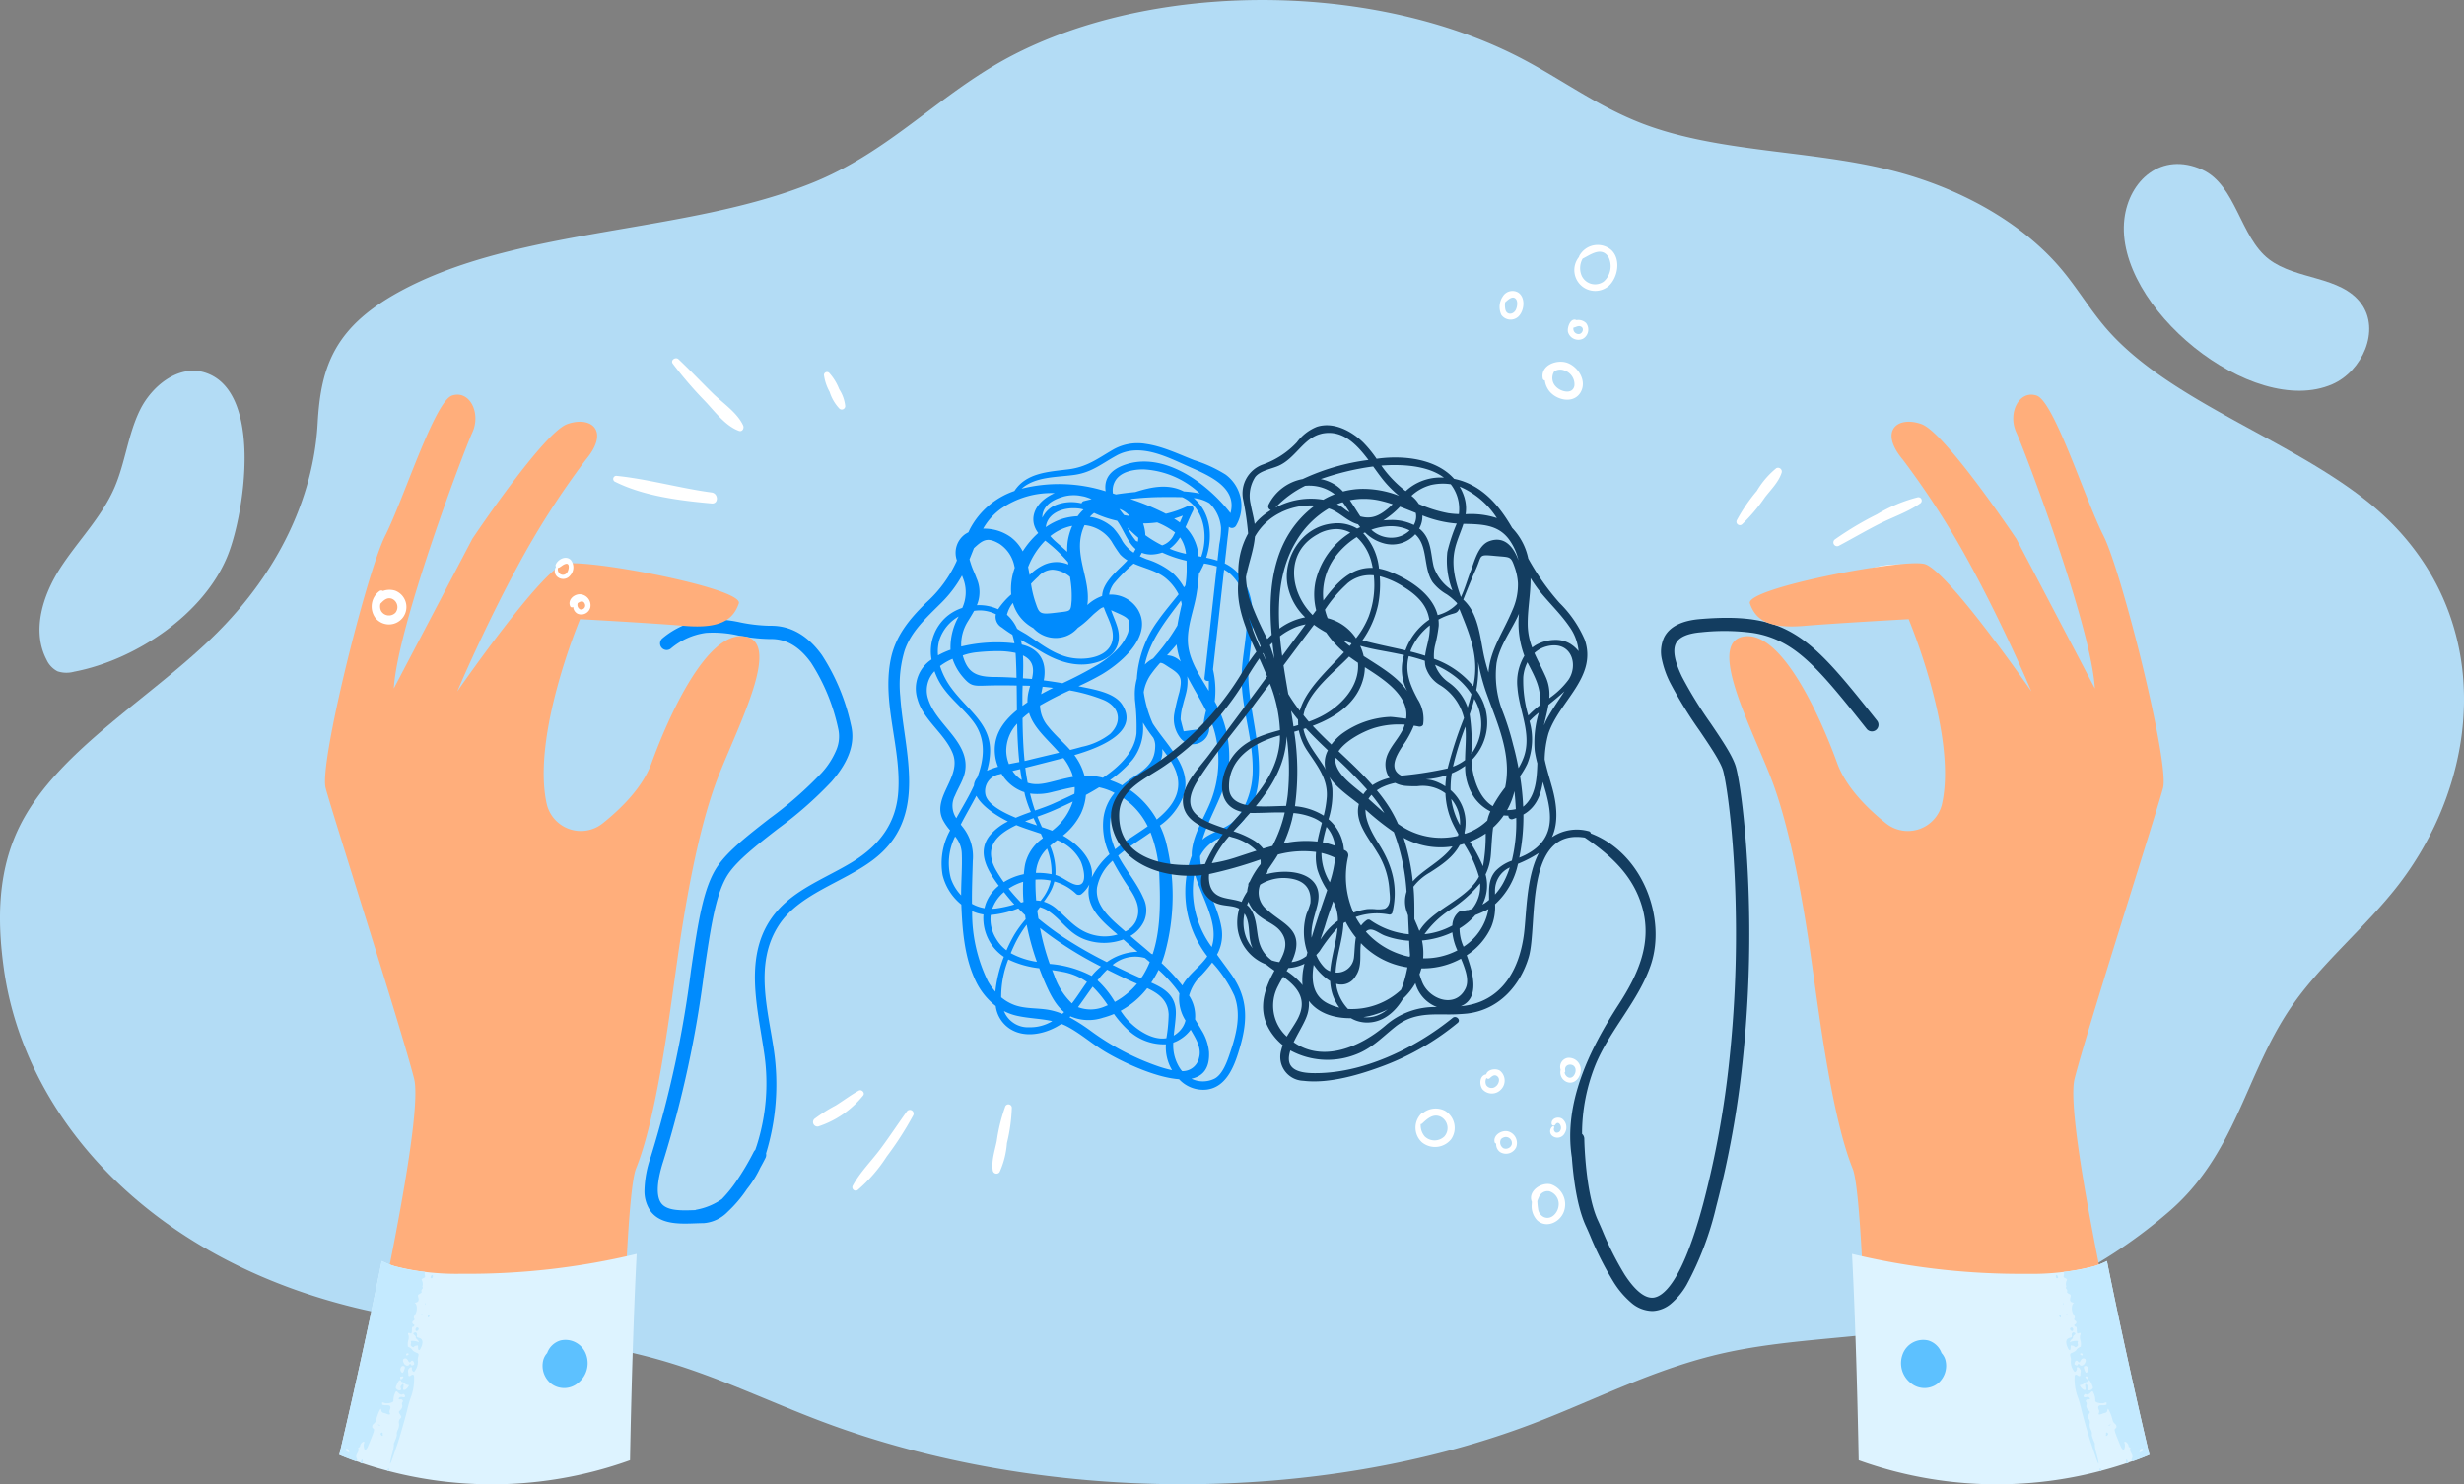<svg xmlns="http://www.w3.org/2000/svg" width="371.974" height="224.109" viewBox="0 0 371.974 224.109">
  <rect x="0" y="0" width="371.974" height="224.109" fill="#808080" stroke="none"/>
  <g id="Grupo_134227" data-name="Grupo 134227" transform="translate(-193.74 -6304.468)">
    <g id="Grupo_131178" data-name="Grupo 131178" transform="translate(-39.069 6290.518)">
      <path id="Trazado_123571" data-name="Trazado 123571" d="M496.41,46.182c-6.537-2.528-11.774-6.418-17.73-9.584-23.228-12.348-58.295-11.985-79.942.826-9.549,5.651-16.633,13.354-27.491,17.743-19,7.678-43.741,6.713-61.55,16.014-10.62,5.546-12.665,11.642-13.149,20.291-.635,11.309-5.966,22.406-15.124,31.586-9.742,9.765-23.867,17.632-29.663,28.872-3.56,6.907-3.619,14.517-2.589,21.908,3.137,22.54,22.157,44.165,54.546,51.532,14.567,3.314,30.311,3.5,44.517,7.548,8.618,2.456,16.337,6.244,24.547,9.331,33.217,12.487,75.011,12.582,107.312.244,9.519-3.636,18.337-8.294,28.711-10.62,9.441-2.117,19.653-2.178,29.327-3.762a75.693,75.693,0,0,0,37.708-17.432c10.251-8.706,11.609-20.587,18.461-30.8,4.465-6.655,11.456-12.3,16.425-18.772,12.091-15.753,14.488-38.748-1.046-54.5-11.354-11.516-32.358-17.273-42.87-29.16-2.659-3.008-4.544-6.31-7.122-9.351-5.777-6.821-15.1-12.194-25.772-14.852-12.2-3.039-25.927-2.642-37.323-6.99Z" transform="translate(-15.784 -13.619)" fill="#b3dcf5"/>
      <path id="Unión_12" data-name="Unión 12" d="M7909.006,5525.445a5.283,5.283,0,0,1-.936-3.244,16.434,16.434,0,0,1,.944-4.97,164.358,164.358,0,0,0,6.078-28.167c1.075-7.314,1.85-12.6,4.056-15.794,1.589-2.3,4.6-4.642,7.78-7.121a57.614,57.614,0,0,0,7.882-6.91,11.93,11.93,0,0,0,2.22-3.459,5.3,5.3,0,0,0,.263-3.3,29.783,29.783,0,0,0-4.066-9.853c-1.733-2.42-3.7-3.6-6.022-3.6l-.261,0a26.313,26.313,0,0,1-4.72-.532,16.978,16.978,0,0,0-4.9-.392,10.333,10.333,0,0,0-5.287,2.376,1,1,0,0,1-1.233-1.575,12.426,12.426,0,0,1,6.3-2.79,18.834,18.834,0,0,1,5.472.412,24.652,24.652,0,0,0,4.375.5c.084,0,.17,0,.257,0,2.969,0,5.54,1.488,7.647,4.431a31.672,31.672,0,0,1,4.379,10.527c.687,2.712-.265,5.51-2.911,8.557a58.879,58.879,0,0,1-8.164,7.177c-3.059,2.382-5.948,4.634-7.364,6.681-1.94,2.81-2.687,7.9-3.72,14.949a166.08,166.08,0,0,1-6.154,28.489c-1.006,3.125-1.117,5.335-.315,6.394.894,1.183,3.1,1.1,5.043,1.033l.08,0a.83.83,0,0,1,.228-.077,9.719,9.719,0,0,0,3.789-1.586,19.635,19.635,0,0,0,2.119-2.594,39.038,39.038,0,0,0,2.686-4.52,1,1,0,0,1,.237-.312q.125-.349.239-.7a30.886,30.886,0,0,0,1.059-14.251c-1.093-7.5-3.578-16.321,3.314-22.443,2.838-2.521,6.633-4.013,9.935-6.012,4.351-2.638,6.717-6.058,7.041-10.62.478-6.709-2.48-13.36-1.133-20.059.695-3.451,2.74-6.01,5.4-8.593a18.858,18.858,0,0,0,4.493-6.1c.036-.081.064-.161.1-.239a3.448,3.448,0,0,1,1.255-3.967,4.359,4.359,0,0,1,.478-.273c.083-.173.157-.348.245-.519a11.959,11.959,0,0,1,6.7-5.725c1.792-2.738,5.064-2.882,8.121-3.258,2.84-.348,4.439-1.627,6.777-2.979a7.448,7.448,0,0,1,4.938-.868c2.535.363,4.953,1.539,7.317,2.466a20.236,20.236,0,0,1,4.73,2.166,5.873,5.873,0,0,1,1.577,7.711.714.714,0,0,1-1.086.175c-.044.707-.157,1.414-.227,2.067-.125,1.153-.257,2.308-.386,3.461a6.35,6.35,0,0,1,2.591,2.228c2.635,3.921,1.394,8.7,1.021,13.042-.655,7.593,4.507,17.1-1.067,23.833a9.736,9.736,0,0,1-3.629,2.517,5.909,5.909,0,0,0-2.644,2.583c.064,3.68,2.533,6.948,3.2,10.644a6.209,6.209,0,0,1-.645,4.222c.663.934,1.368,1.87,2.073,2.853,2.559,3.563,2.609,6.908,1.412,11.05-.751,2.6-1.91,6.106-5.074,6.478a4.957,4.957,0,0,1-4.144-1.569c-3.814-.265-8.979-2.844-11.14-4.14-2.023-1.211-3.772-2.806-5.89-3.895a7.628,7.628,0,0,0-.727-.317c-2.2,1.474-5.459,2.28-7.832.7a4.805,4.805,0,0,1-2.087-3.4,10.549,10.549,0,0,1-3.236-4.252c-1.525-3.457-1.81-7.4-1.955-11.072a8.256,8.256,0,0,1-2.83-4.459,10.329,10.329,0,0,1,1.137-6.743,8.178,8.178,0,0,1-1.071-1.531c-1.77-3.465,2.891-6.494,1.471-10.08-1.189-3-4.5-5.076-5.337-8.229a5.243,5.243,0,0,1,2.135-5.962,6.923,6.923,0,0,1,2.364-6.546,7.008,7.008,0,0,1,2.272-1.239,5.7,5.7,0,0,0,.273-4.037c-.094-.275-.2-.561-.313-.852a18.307,18.307,0,0,1-3.146,4.142c-2.251,2.25-4.525,4.271-5.516,7.187a17.812,17.812,0,0,0-.659,6.912c.544,8.38,4.421,18.329-4.187,24.755-4.567,3.411-11.054,5.062-14.141,9.8-3.766,5.783-1.633,12.753-.747,18.9a35.661,35.661,0,0,1-1.186,15.566.993.993,0,0,1-.078.66c-.023.048-.313.639-.8,1.508a15.817,15.817,0,0,1-1.971,3.176l-.072.1a19.686,19.686,0,0,1-2.874,3.373,5.644,5.644,0,0,1-3.63,1.709c-.4,0-.826.016-1.277.032-.482.016-.988.036-1.5.036C7912.266,5527.3,7910.213,5527.038,7909.006,5525.445Zm83.178-35.688a6.654,6.654,0,0,0-1.9,3.111,5.647,5.647,0,0,1,.9,3.585c.317.534.661,1.061.96,1.6a7.636,7.636,0,0,1,1.151,3.312c.135,2.531-.966,3.7-2.662,4.052a3.948,3.948,0,0,0,3.349.062c1.356-.57,2.077-2.742,2.5-4,.938-2.77,1.705-5.765.634-8.593a19.115,19.115,0,0,0-3.352-5.012A22.078,22.078,0,0,1,7992.184,5489.756Zm-3.34,9.77a4.86,4.86,0,0,1-.942.444,6.329,6.329,0,0,0,1.106,4.03c.07.1.151.183.227.275a2.544,2.544,0,0,0,2.555-2.035c.416-1.486-.516-2.931-1.264-4.216A5.677,5.677,0,0,1,7988.843,5499.526Zm-16.61-3.382a28.069,28.069,0,0,1,3.164,2.019,38.176,38.176,0,0,0,10.272,5.4,18.083,18.083,0,0,0,2.047.568,6.79,6.79,0,0,1-.932-3.907,7.888,7.888,0,0,1-5.817-2.256,15.317,15.317,0,0,1-2.025-2.328,11.927,11.927,0,0,1-1.649.563,6.866,6.866,0,0,1-4.921-.207C7972.328,5496.045,7972.282,5496.1,7972.233,5496.144Zm7.713-.979c.223.328.454.651.7.966,1.213,1.535,3.869,3.56,6.211,3.17a23.3,23.3,0,0,0,.341-3.572c-.072-2.157-1.551-3.194-3.236-3.981A12.754,12.754,0,0,1,7979.947,5495.166Zm4.626-4.254c2.091.93,3.829,2.035,3.708,4.819-.046,1.077-.217,2.135-.313,3.176a3.964,3.964,0,0,0,1.149-1,3.382,3.382,0,0,0,.625-1.287,6.11,6.11,0,0,1-.916-4.06c-.083-.135-.165-.271-.253-.4a20.557,20.557,0,0,0-2.895-3.172A15.256,15.256,0,0,1,7984.573,5490.911Zm-18.41,6.737a6.4,6.4,0,0,0,3.467-.924c-1.778-.412-3.6-.4-5.474-.844a8.212,8.212,0,0,1-1.82-.677A3.886,3.886,0,0,0,7966.163,5497.648Zm-4.244-4.586c0,.024,0,.046.006.068a6.783,6.783,0,0,0,2.007,1.165c1.719.625,3.611.4,5.4.773a10.059,10.059,0,0,1,1.808.558c.1-.086.185-.177.277-.265-1.424-1.169-2.3-3.075-3.16-5.112-.207-.49-.4-1-.595-1.509a14.464,14.464,0,0,1-4.67-1.328A15.484,15.484,0,0,0,7961.919,5493.063Zm11.6,1.549a5.347,5.347,0,0,0,4.033-.1c.157-.056.306-.125.458-.187a16.956,16.956,0,0,0-2.284-2.8C7974.959,5492.57,7974.236,5493.655,7973.519,5494.611Zm-3.578-4.759a10.507,10.507,0,0,0,2.656,4.194c.812-1.041,1.5-2.164,2.271-3.23a9.089,9.089,0,0,0-3.7-1.537c-.512-.1-1.035-.181-1.559-.257C7969.725,5489.3,7969.825,5489.58,7969.941,5489.853Zm6.519.715a14.25,14.25,0,0,1,2.611,3.256,11.46,11.46,0,0,0,3.345-2.744c-.259-.108-.514-.219-.761-.332-1.251-.568-2.5-1.171-3.742-1.792A15.573,15.573,0,0,0,7976.46,5490.568Zm-16.562.1a9.159,9.159,0,0,0,1.141,1.607,19.01,19.01,0,0,1,.548-3.005,20.826,20.826,0,0,1,.733-2.257,6.8,6.8,0,0,1-1.242-1.065,7.081,7.081,0,0,1-1.836-5.327,6.705,6.705,0,0,1-1.709-.5A23.448,23.448,0,0,0,7959.9,5490.67Zm26.019-48.032a18.835,18.835,0,0,0-1.281,1.575,6.4,6.4,0,0,0-1.2,2.846,18.208,18.208,0,0,0,1.354,4.714c2.2,3.449,6.048,6.667,4.642,10.947a9.941,9.941,0,0,1-3.553,4.474,14.876,14.876,0,0,1,.886,2.35,33.006,33.006,0,0,1-.145,16.978c-.137.482-.3.964-.492,1.442a28.693,28.693,0,0,1,3.14,3.389c.866-1.631,2.619-2.784,3.692-4.307.026-.038.04-.078.066-.116a15.844,15.844,0,0,1-3.312-9.927,15.353,15.353,0,0,1,.968-5.243,6.454,6.454,0,0,1,.012-.653c.265-2.752,1.922-5.128,2.915-7.7a16.943,16.943,0,0,0,.671-9.8,14.054,14.054,0,0,0-.788-2.4,6.531,6.531,0,0,1-.482.97.353.353,0,0,1,.321.37,2.444,2.444,0,0,1-4.287,1.529,4.685,4.685,0,0,1-1-3.75,33.507,33.507,0,0,1,.78-3.3c.383-1.866.4-2.5-1.34-3.58-.781-.485-1.125-.81-1.538-.81Zm-7.179,45.609c1.265.621,2.539,1.226,3.824,1.8.155.068.312.135.464.2.1-.145.217-.281.307-.43a14,14,0,0,0,1.014-2.008c-.241-.207-.484-.41-.727-.613a5.309,5.309,0,0,0-4.883,1.048Zm-9.487-.159a16.44,16.44,0,0,1,6.328,1.814c.1-.125.2-.251.311-.374a10.771,10.771,0,0,1,1.093-1.044,55.36,55.36,0,0,1-9.2-5.821A35.171,35.171,0,0,0,7969.25,5488.089Zm-1.888-8.039c.048.4.117.8.177,1.2,1.159.962,2.364,1.862,3.58,2.68a62.619,62.619,0,0,0,6.745,3.883,8.41,8.41,0,0,1,4.634-1.563c-.591-.5-1.171-.99-1.718-1.482-.139-.125-.283-.249-.428-.372a8.43,8.43,0,0,1-5.614.072c-2.543-.872-3.465-2.756-5.423-4.182a4.9,4.9,0,0,0-1.543-.773Q7967.571,5479.781,7967.362,5480.05Zm-3.214,4.69c-.279.556-.542,1.137-.787,1.725a11.984,11.984,0,0,0,3.943,1.306,39.8,39.8,0,0,1-1.541-5.61A18.657,18.657,0,0,0,7964.148,5484.741Zm17.821-14.8a29.2,29.2,0,0,0-2.395,1.8c1.137,2.184,2.818,4.1,3.8,6.36a4.2,4.2,0,0,1,.157,3.429,5.034,5.034,0,0,1-2.107,2.338c.779.689,1.916,1.617,3.158,2.7.068.022.132.039.2.064,1.225-3.724,1.171-7.872,1.017-11.625a20.178,20.178,0,0,0-1.334-6.765C7983.625,5468.83,7982.773,5469.39,7981.97,5469.94Zm-21.63,10.761a5.6,5.6,0,0,0,.8,3.563,5.819,5.819,0,0,0,1.575,1.771,22.8,22.8,0,0,1,1.215-2.4,17.3,17.3,0,0,1,1.685-2.29c-.036-.207-.054-.412-.084-.617-.354-.331-.693-.677-1.033-1.024A14.826,14.826,0,0,1,7960.34,5480.7Zm30.516-3.7a14.519,14.519,0,0,0,2.846,8.531c1.171-3.536-1.521-7.416-2.607-11.167A15.844,15.844,0,0,0,7990.856,5477Zm-21.68.468c-.255.42-.53.824-.812,1.223a5.363,5.363,0,0,1,2.027,1.181c2.006,1.784,3.376,3.7,6.546,4.036a6.84,6.84,0,0,0,2.553-.257c-1.6-1.354-3.306-2.81-4.017-4.576a4.9,4.9,0,0,1-.239-3,4.645,4.645,0,0,1-1.179,1.454.642.642,0,0,1-.8,0,7.744,7.744,0,0,0-3.314-1.888A6.607,6.607,0,0,1,7969.176,5477.471Zm7.221-.986c-.408,2.834,2.111,4.829,4.267,6.713a3.472,3.472,0,0,0,1.566-1.5c.854-1.786.127-3.373-.894-4.911a43.6,43.6,0,0,1-2.6-4.278A7.2,7.2,0,0,0,7976.4,5476.485Zm-15.831,3.274c.177-.006.354-.016.537-.036a18.157,18.157,0,0,0,2.8-.616c-.55-.593-1.064-1.222-1.571-1.86A5.838,5.838,0,0,0,7960.567,5479.759Zm-4.574-13.06c-.058.114-.114.233-.175.347.068.09.131.177.205.271a7.118,7.118,0,0,1,1.609,5.225c-.052,2.044-.148,4.244-.123,6.472a5.978,5.978,0,0,0,1.888.665,6.171,6.171,0,0,1,.217-.747,6.243,6.243,0,0,1,1.942-2.646c-1.631-2.209-3.36-4.966-1.422-7.507a8.227,8.227,0,0,1,2.8-2.2c-1.719-.85-3.9-2.26-4.762-3.879C7957.47,5464.045,7956.688,5465.365,7955.993,5466.7Zm7.046,10.017a27.379,27.379,0,0,0,1.878,2.119c.123-.032.249-.068.37-.1a23.735,23.735,0,0,1-.05-3.045A8.224,8.224,0,0,0,7963.04,5476.716Zm4.06-1.362c0,.175-.006.354-.006.534,0,.874.044,1.746.11,2.62a4.683,4.683,0,0,1,.663.068c.227-.305.466-.6.665-.926a6.53,6.53,0,0,0,.862-2.143,8.463,8.463,0,0,0-1.7-.174Q7967.394,5475.333,7967.1,5475.354Zm-12.783-.2a6.948,6.948,0,0,0,1.559,2.587c-.01-2.129.187-4.266.093-6.39a4.194,4.194,0,0,0-1-2.5A8.974,8.974,0,0,0,7954.316,5475.157Zm14.987-4.9a9.812,9.812,0,0,1,.806,4.4c1.1.315,2.181,1.33,3.149,1.488,1.87.3,1.075-2.734.629-3.627a6.792,6.792,0,0,0-3.246-3c-.084-.042-.175-.07-.259-.11C7970,5469.686,7969.644,5469.96,7969.3,5470.254Zm-8.133,3.726c.348.606.735,1.189,1.143,1.762a9.055,9.055,0,0,1,3.021-1.2c.052-.49.1-.982.191-1.462a6.583,6.583,0,0,1,2.692-3.971q-.151-.341-.308-.681c-1.241-.42-2.5-.81-3.706-1.294C7961.318,5468.5,7959.145,5470.447,7961.169,5473.98Zm13.541-11.409a8.222,8.222,0,0,1-.751,2.808,9.808,9.808,0,0,1-2.72,3.34c2.519,1.4,4.742,3.919,4.345,6.332a10.929,10.929,0,0,1,2.688-3.513,10.181,10.181,0,0,1-.928-5.394,7.223,7.223,0,0,1,1.693-3.867c-.159-.08-.312-.167-.479-.241a8.97,8.97,0,0,0-1.862-.608C7976.046,5461.826,7975.383,5462.211,7974.71,5462.571Zm-5.188,11.966a9.786,9.786,0,0,0-.675-3.851,6.347,6.347,0,0,0-.681.792,5.639,5.639,0,0,0-1.008,2.862q.148,0,.3,0A11.117,11.117,0,0,1,7969.522,5474.537Zm9.232-4.763a9.739,9.739,0,0,0,.372,1.016c.709-.586,1.446-1.131,2.157-1.613.859-.584,1.82-1.2,2.758-1.862a11.055,11.055,0,0,0-4.194-4.592A7.67,7.67,0,0,0,7978.754,5469.774Zm16.578-39.061q-.717,6.457-1.437,12.914a13.986,13.986,0,0,1,.261,4.837,16.993,16.993,0,0,1,2.149,9.624c-.4,4.04-2.875,7.394-4.009,11.243a4.5,4.5,0,0,1,.792-.584c2.171-1.222,3.8-1.412,5.19-3.745a12.749,12.749,0,0,0,1.607-6.441c.006-4.939-1.917-9.658-1.646-14.625.255-4.67,2.306-10.807-1.595-14.607a5.066,5.066,0,0,0-1.073-.773C7995.49,5429.272,7995.412,5429.992,7995.332,5430.713Zm-25.531,34.21c-.695.307-1.53.611-2.414.932q.322.79.681,1.575c.521.175,1.039.35,1.547.544l.179-.143a8.851,8.851,0,0,0,2.935-4.256C7971.725,5464.057,7970.737,5464.509,7969.8,5464.923Zm-4.276,1.637c.253.092.49.177.7.247.363.128.733.249,1.1.37-.175-.37-.35-.737-.521-1.107C7966.378,5466.227,7965.95,5466.389,7965.524,5466.56Zm20.358-8.947c-.888,1.739-3.147,2.567-4.7,3.764-.079.058-.137.126-.209.189a13.387,13.387,0,0,1,4.431,4.722c1.762-1.434,3.178-3.109,3.244-5.21.064-2.033-1.135-3.8-2.425-5.447A3.355,3.355,0,0,1,7985.882,5457.613Zm-35-9.571c1.153,3.851,6.142,6.4,5.624,10.706-.171,1.418-1.01,2.6-1.557,3.917a3.32,3.32,0,0,0,.195,3.423c.681-1.243,1.41-2.457,2.027-3.638.223-.428.44-.866.641-1.313.006-.062,0-.125.012-.187a2.08,2.08,0,0,1,.476-.988c1.064-2.81,1.386-5.815-.584-8.444-1.631-2.178-3.9-3.74-5.2-6.131a10.193,10.193,0,0,1-.661-1.49A4.136,4.136,0,0,0,7950.881,5448.042Zm10.684,11.439a2.576,2.576,0,0,0-2.021,3.067c.346,1.472,2.6,2.659,4.574,3.471.746-.319,1.511-.606,2.276-.874a16.812,16.812,0,0,1-.861-2.447c-.046-.181-.081-.364-.123-.544-.083-.026-.163-.048-.243-.076a6.328,6.328,0,0,1-3.2-2.7C7961.836,5459.413,7961.7,5459.443,7961.565,5459.481Zm5.423,5.355c.012.03.026.058.036.088.976-.337,1.92-.665,2.744-1.034.942-.424,2.049-.918,3.2-1.485a6.441,6.441,0,0,0,.046-1.018c-1.047.168-2.119.448-3.3.733a8.728,8.728,0,0,1-3.443.247C7966.477,5463.2,7966.708,5464.021,7966.989,5464.836ZM7983.332,5452a7.761,7.761,0,0,1-1.573,5.239,17.631,17.631,0,0,1-3.411,3.093,12.79,12.79,0,0,1,1.828.789,15.765,15.765,0,0,1,1.708-1.259c2.027-1.312,3.32-2.36,3.288-4.849a2.688,2.688,0,0,0-.283-1.064,21.308,21.308,0,0,1-1.569-2.3C7983.323,5451.766,7983.33,5451.884,7983.332,5452Zm-17.775,6.478q.144,1.133.357,2.258c1.426.464,2.84.054,4.341-.33.876-.225,1.7-.424,2.5-.559a5.911,5.911,0,0,0-.171-.6,9.178,9.178,0,0,0-1.273-2.244Q7968.441,5457.751,7965.557,5458.475Zm-1.928.474a4.559,4.559,0,0,0,1.406,1.374q-.141-.825-.251-1.653C7964.4,5458.764,7964.014,5458.856,7963.628,5458.949Zm13.51,1c.042.01.076.026.117.036,2.633-1.773,4.811-3.985,5.09-6.713a33.956,33.956,0,0,0-.227-5.03c-.014-.168-.016-.339-.018-.508a8.694,8.694,0,0,1,.3-2.724,16.462,16.462,0,0,1,3.124-8.666c.958-1.376,2.1-2.708,3.178-4.067a7.547,7.547,0,0,0-1.673-2.2c-1.408-1.324-3.4-1.681-5.114-2.442a25.476,25.476,0,0,0-3.007,3.029,3.924,3.924,0,0,0-.7,1.661,4.77,4.77,0,0,1,4.338,2.234c2.282,3.789-2.085,7.786-5.4,9.782a39.475,39.475,0,0,1-3.562,1.814c2.238.464,5.4.914,6.6,2.772,2.666,4.136-3.4,6.518-7.219,7.625a9.1,9.1,0,0,1,1.526,3.115c.09,0,.181,0,.272,0A10.044,10.044,0,0,1,7977.139,5459.949Zm-24.45-16.839a11.3,11.3,0,0,0,1.766,3.4c2.411,3.246,5.849,5.274,5.793,9.455a11.006,11.006,0,0,1-.472,2.951,11.221,11.221,0,0,1,1.669-.6,6.8,6.8,0,0,1-.4-1.4c-.5-3.033.97-5.293,3.248-7.147-.01-1.242-.021-2.481-.039-3.72-1.571-.034-3.115-.036-4.558.008-1.995.064-2.384.093-3.6-1.339a8.036,8.036,0,0,1-1.521-2.7A8.988,8.988,0,0,0,7952.689,5443.11Zm9.991,12.824a5.68,5.68,0,0,0,.406,1.977c.552-.117,1.084-.215,1.569-.31-.2-1.926-.29-3.867-.328-5.8A6.03,6.03,0,0,0,7962.68,5455.934Zm2.462-4.958c.024,2.155.095,4.316.31,6.462.132-.03.267-.058.384-.086,1.6-.4,3.22-.775,4.833-1.165-1.717-2-3.836-3.684-4.545-6.022A12.362,12.362,0,0,0,7965.143,5450.977Zm2.64-1.912a5.01,5.01,0,0,0,1.209,3.149c.993,1.264,2.268,2.346,3.343,3.562.584-.151,1.169-.3,1.75-.468a10.354,10.354,0,0,0,4.269-1.94c1.888-1.8,1.488-4.13-1.047-5.174a25.665,25.665,0,0,0-5.056-1.414A49.6,49.6,0,0,0,7967.782,5449.064Zm22.2-2.662c-.115.87-.422,1.687-.619,2.539a8.433,8.433,0,0,0-.355,2.235q.229.9.458,1.788c.988-.133,1.975-.27,2.963-.4a.165.165,0,0,1-.026-.083,14.013,14.013,0,0,1,.446-2.633c-.884-1.755-1.962-3.451-2.846-5.188A7.03,7.03,0,0,1,7989.984,5446.4Zm-24.864,1.257c0,.484.006.97.006,1.457.249-.179.5-.36.759-.53a6.428,6.428,0,0,1,.116-1.368c.074-.364.179-.743.287-1.129-.381-.02-.753-.018-1.133-.03C7965.137,5446.622,7965.119,5447.162,7965.121,5447.66Zm2.831-.309c.6-.328,1.2-.645,1.815-.952-.53-.064-1.059-.125-1.593-.171C7968.1,5446.616,7968.019,5446.987,7967.951,5447.351Zm24.349-19.175c-.167.346-.346.685-.532,1.019-.066,1.073-.205,2.111-.352,3.013-.406,2.493-1.486,4.981-1.29,7.522.2,2.575,1.793,4.871,3.133,7.119.014-.5.012-1,.008-1.5-.33.059-.693-.084-.653-.446l1.866-16.835a12.364,12.364,0,0,0-1.935-.446C7992.469,5427.813,7992.389,5428,7992.3,5428.176Zm-27.274,11.688c2.742.647,3.74,2.62,3.376,5.106-.016.1-.036.2-.054.3.948.123,1.89.263,2.828.43a57.931,57.931,0,0,0,5.392-2.83,15.051,15.051,0,0,0,2.748-2.151,7.369,7.369,0,0,0,1.75-2.642c.5-1.938.286-2.157-1.788-3.061-.305-.135-.55-.249-.765-.35.271.806.649,1.625.924,2.5.727,2.31-.128,4.393-2.834,5.3-3.107,1.039-6.153-.024-8.706-1.579-.944-.577-1.992-1.143-3.015-1.731C7964.936,5439.386,7964.986,5439.624,7965.026,5439.864Zm.175,5.094c.454.034.906.058,1.36.1.317-1.4.327-2.738-1.356-3.553C7965.275,5442.668,7965.245,5443.844,7965.2,5444.958Zm-6.85-3.937a9.025,9.025,0,0,0-2.236.49c.717,2.517,1.908,3.23,4.765,3.246,1.119.006,2.236.054,3.353.126-.014-.539-.016-1.077-.04-1.615-.028-.655-.044-1.388-.1-2.141a12.318,12.318,0,0,0-2.8-.268C7960.238,5440.86,7959.185,5440.938,7958.352,5441.021Zm25.255,1.876a4.752,4.752,0,0,1,1.242-.92,30.537,30.537,0,0,0,3.674-5c.173-1.083.416-2.147.659-3.212a4.2,4.2,0,0,0-.128-.548C7986.769,5436.261,7984.384,5439.2,7983.606,5442.9Zm3.347-1.408a3.014,3.014,0,0,1,2.069.942,11.2,11.2,0,0,1-.621-2.575C7987.945,5440.413,7987.451,5440.951,7986.953,5441.49Zm-23.321-7.848a4.641,4.641,0,0,0-.842,1.733c.02.018.044.028.063.044a6.164,6.164,0,0,1,1.47,2.053c.436.315,1.093.647,1.5.91,1.9,1.231,3.768,2.782,6.121,3.375,2.681.675,6.65.02,6.823-2.965.1-1.643-.866-3.062-1.35-4.546-.342-.006-.607.253-1.348.868-.293.243-.546.519-.823.771a12.575,12.575,0,0,1-1.756,1.454,4.493,4.493,0,0,1-1.76,1.246,4.565,4.565,0,0,1-4.953-1.2,7.66,7.66,0,0,1-.771-.492,6.232,6.232,0,0,1-2.316-3.31Zm-11.018,5.445a6.309,6.309,0,0,0-.231,2.409,12.425,12.425,0,0,1,1.89-.848,9.524,9.524,0,0,1,1.229-5.028A6.369,6.369,0,0,0,7952.615,5439.087Zm5.214-4.309c-.261.478-.572.984-.93,1.567a6.579,6.579,0,0,0-1.012,3.818,23.286,23.286,0,0,1,8.037-.484,9.107,9.107,0,0,0-.313-1.3,18.25,18.25,0,0,1-1.583-1.091,1.849,1.849,0,0,1-.944-1.792,1.551,1.551,0,0,1,.046-.2,5.415,5.415,0,0,0-2.457-.588A5.718,5.718,0,0,0,7957.829,5434.778Zm9.69-5.172c-.386.346-.745.709-1.095,1.079a16.06,16.06,0,0,0,.6,2.609c.646,1.88.6,2.075,3.111,1.764,2.328-.287,2.272-.076,2.422-1.82a16,16,0,0,0-.2-3.28c-.01-.1-.028-.207-.042-.311a4.442,4.442,0,0,0-2.628-1.088A2.931,2.931,0,0,0,7967.519,5429.606Zm-6.066,4.927a11.863,11.863,0,0,1,1.985-2.237,9.392,9.392,0,0,1,.534-4.021c-.024-.09-.038-.185-.064-.275a5.235,5.235,0,0,0-2.244-3.344c-1.621-.938-2.32-.739-3.559.381-.115.1-.205.189-.3.277-.221.561-.44,1.121-.665,1.677.056.219.139.47.241.793.223.7.574,1.374.819,2.069a5.084,5.084,0,0,1,.05,4.064c.1,0,.208-.007.311-.007A6.905,6.905,0,0,1,7961.453,5434.533Zm12.388-10.208c-.241,3,1.326,5.9,1.155,8.913-.012.215-.039.436-.066.657a6.3,6.3,0,0,1,2.228-1.356,3.612,3.612,0,0,1,.357-1.384c.75-1.567,2.28-2.72,3.471-4.009a5.043,5.043,0,0,1-1.111-.886,21.759,21.759,0,0,1-1.312-2,5.53,5.53,0,0,0-4.058-2.424A7.287,7.287,0,0,0,7973.84,5424.325Zm9.013,2.2c.315.154.645.3,1.012.446a11.73,11.73,0,0,1,3.857,2.017,8.63,8.63,0,0,1,1.793,2.24c.07-.094.143-.189.211-.283a15.156,15.156,0,0,0,.195-2.224c0-.476,0-.992-.018-1.517-.056-.012-.116-.02-.173-.034a18.591,18.591,0,0,1-3.5-1.2,5.15,5.15,0,0,1-1.169.265,3.956,3.956,0,0,1-1.913-.229A4.054,4.054,0,0,1,7982.854,5426.521Zm-16.869,1.643c.086.4.159.8.225,1.195a7.59,7.59,0,0,1,2.109-1.51,4.538,4.538,0,0,1,3.742-.074c-.016-.115-.032-.229-.046-.344a22.271,22.271,0,0,0-3.453-3.264A11.6,11.6,0,0,0,7965.984,5428.164Zm25.185-10.256c2.507,2.308,2.678,5.863,1.705,8.836a15.607,15.607,0,0,1,1.7.444l.277-2.48a12.654,12.654,0,0,0,.259-2.455,5.816,5.816,0,0,0-1.741-3.734,5.44,5.44,0,0,0-2.4-.771C7991.035,5417.8,7991.1,5417.845,7991.169,5417.908Zm-.269,1.7c-.4.755-.751,1.651-1.163,2.537.04.039.092.073.13.111a6.931,6.931,0,0,1,1.844,4.269c.134.026.273.05.41.074a9.107,9.107,0,0,0,.446-1.973c.249-2.32-.317-5.056-2.553-6.6a6.494,6.494,0,0,0-.739-.412c-.773-.03-1.533-.028-2.18-.024l-.657,0a42.3,42.3,0,0,0-5.012.3,36.483,36.483,0,0,1,5.357,2.224,16.243,16.243,0,0,0,3.339-1.175.665.665,0,0,1,.292-.07A.512.512,0,0,1,7990.9,5419.6Zm-3.547,5.783c.208.086.416.175.628.251a14.645,14.645,0,0,0,1.838.516,5.338,5.338,0,0,0-.819-2.375c-.024-.036-.058-.066-.086-.1A5.934,5.934,0,0,1,7987.353,5425.388Zm-12.044-4.811a6.507,6.507,0,0,1,3.552,1.7,9.916,9.916,0,0,1,1.374,1.982,5.624,5.624,0,0,0,1.673,1.72,5.326,5.326,0,0,0,.3-.546c-1.241-1.062-1.806-2.925-2.778-4.261a16.476,16.476,0,0,1-3.489-1.189A4.58,4.58,0,0,0,7975.309,5420.577Zm-2.79,1.382a7.612,7.612,0,0,0-3.184,1.521,7.778,7.778,0,0,0,.669.7c.628.574,1.293,1.113,1.888,1.671a9.272,9.272,0,0,1,.082-1.631,9.407,9.407,0,0,1,.669-2.274C7972.6,5421.951,7972.561,5421.953,7972.519,5421.959Zm-9.029,1.774a6.189,6.189,0,0,1,1.681,2.051,12.882,12.882,0,0,1,2.342-2.768,3.686,3.686,0,0,1-.655-1.338c-.472-2.043,1.086-3.809,3.131-4.686a13.318,13.318,0,0,0-8.169,2.408,9.527,9.527,0,0,0-2.623,2.955l.162,0A6.885,6.885,0,0,1,7963.49,5423.733Zm19.86-2.158a6.147,6.147,0,0,1,.335,1.766,17.838,17.838,0,0,0,2.535,1.537,3.018,3.018,0,0,0,1.758-1.564c.072-.125.13-.253.2-.378a12.024,12.024,0,0,0-2.706-1.519A17.009,17.009,0,0,1,7983.35,5421.575Zm-1.1,2.613c.106.054.2.086.311.135a4.464,4.464,0,0,0,.054-.6,21.059,21.059,0,0,1-1.633-1.519A9.454,9.454,0,0,0,7982.251,5424.188Zm-13.6-2.057a9.4,9.4,0,0,1,2.438-1.237,9.192,9.192,0,0,1,2.371-.412,6.975,6.975,0,0,1,.89-1.014,5.011,5.011,0,0,0-.711-.148,6.894,6.894,0,0,0-.779-.045C7970.742,5419.275,7968.865,5420.278,7968.652,5422.132Zm19.384-1.284c.3.191.589.382.858.583.048-.119.106-.237.153-.357.1-.231.195-.456.291-.685Q7988.7,5420.647,7988.036,5420.848Zm-16.807-3.3c-2.24.647-3.115,1.848-3.1,3.162a4,4,0,0,1,1.753-1.8,6.475,6.475,0,0,1,4.17-.377.492.492,0,0,1,.376-.346c.381-.1.765-.187,1.147-.277a6.7,6.7,0,0,0-1.139-.406c-.283-.059-.566-.106-.848-.155a6.166,6.166,0,0,0-.7-.041A5.939,5.939,0,0,0,7971.229,5417.546Zm9.238,2.77c.289.048.574.1.866.137a4.05,4.05,0,0,0-1.567-1.075A11.433,11.433,0,0,0,7980.467,5420.316Zm16.069-.291c1.035-3.729-2.869-5.538-5.934-6.878-3.419-1.493-7.595-3.841-11.275-1.822-2.278,1.247-3.728,2.551-6.388,2.92-2.709.374-5.831.227-7.94,2.075a23.321,23.321,0,0,1,12.689.39c-.259-1.722.514-3.25,3.16-4.082a8.776,8.776,0,0,1,2.647-.4C7988.493,5412.229,7993.571,5416.2,7996.537,5420.025Zm-13.336-6.611c-1.4.028-3.206.364-4.023,1.663a2.835,2.835,0,0,0-.384,1.967l.452.141c.968-.153,1.945-.268,2.923-.36,2.491-.8,4.981-1.288,7.326-.094a18.809,18.809,0,0,1,2.417.317,13.4,13.4,0,0,0-8.518-3.636Z" transform="translate(-7577.967 -5328.591)" fill="#008bfd" stroke="rgba(0,0,0,0)" stroke-miterlimit="10" stroke-width="1"/>
      <path id="Unión_13" data-name="Unión 13" d="M7986.59,5541.933a13.39,13.39,0,0,1-2.62-3.087,48.931,48.931,0,0,1-3.568-7.058c-.233-.54-.435-1-.594-1.345-1.383-2.949-1.925-7.491-2.137-10.406-1.266-8.164,2.542-16.107,7.083-23.124,2.974-4.6,5.063-9.328,3.534-14.683-1.335-4.676-4.591-7.721-8.662-10.49-9.283-1.464-7.058,13.291-8.466,18.05-1.21,4.094-4.337,7.932-9.271,8.514a28.2,28.2,0,0,1-3.456.129c-2.612-.014-5.03-.03-7.4,1.856-2.079,1.651-3.633,3.407-6.307,4.324a11.725,11.725,0,0,1-9.549-.733c-.59,1.842-.2,3.361,3.377,3.425,7.5.139,15.439-3.735,21.123-8.345.527-.427,1.287.32.755.755a39.393,39.393,0,0,1-11,6.41c-3.653,1.379-8.337,2.813-12.3,2.336a3.6,3.6,0,0,1-3.333-4.622,6.388,6.388,0,0,1,.224-.755,8.6,8.6,0,0,1-1.178-1.162c-2.751-3.309-1.968-6.69-.069-10.089-.431-.3-.854-.61-1.256-.94a6.776,6.776,0,0,1-4.312-5.389,7.558,7.558,0,0,1,.242-3.031c-1.076-.584-2.529-.306-3.738-.955a3.565,3.565,0,0,1-1.909-4.11c-.257.026-.513.061-.769.075-4.885.27-10.2-1.428-12.2-5.744-2.1-4.535.441-7.743,4.517-10.2a43.955,43.955,0,0,0,14.745-15.067,33.4,33.4,0,0,1,1.941-2.779c-.058-.127-.117-.258-.177-.387-1.5-3.244-2.932-6.693-2.529-10.345.008-.074.028-.147.039-.221a11.929,11.929,0,0,1,1.425-6.917,45.523,45.523,0,0,0-.747-5.125,4.613,4.613,0,0,1,3.031-5.306,12.9,12.9,0,0,0,5.083-3.341,6.969,6.969,0,0,1,3.017-2.338c2.529-.812,5.24.648,7.012,2.382a17.808,17.808,0,0,1,2,2.455c.1-.012.2-.028.3-.041,3.891-.5,8.734.061,11.4,3.061,4.2.862,6.837,4.054,8.768,7.417a9.4,9.4,0,0,1,2.429,4.616,36.906,36.906,0,0,0,4.732,6.714,17.428,17.428,0,0,1,3.8,5.56c1.921,5.631-3.866,9.259-5.493,14.179a15.483,15.483,0,0,0-.564,3.887c.3,1.412.741,2.815,1.15,4.3.65,2.358,1,5.161-.048,7.437a6.715,6.715,0,0,1,5.485-.922.456.456,0,0,1,.4.36c7.9,3.019,11.4,12.87,9.04,19.85-1.824,5.385-6.118,9.741-8.319,14.989a27.944,27.944,0,0,0-2.061,10.524,1,1,0,0,1,.339.737c0,.083.135,8.23,2.08,12.377.173.366.379.846.618,1.4a47.235,47.235,0,0,0,3.412,6.762c1.476,2.268,2.894,3.458,4.112,3.458.046,0,.09,0,.137,0,1.454-.109,4.376-2.11,7.62-14.3a144.359,144.359,0,0,0,3.945-21.846,180.036,180.036,0,0,0,.973-19.868c-.066-12.371-1.321-21.169-1.919-23.491-.342-1.327-1.913-3.651-3.575-6.112a64.048,64.048,0,0,1-4.438-7.228,14.091,14.091,0,0,1-1.25-3.514,5.236,5.236,0,0,1,.3-3.278c.787-1.643,2.626-2.6,5.467-2.835,6.791-.566,10.88.137,14.6,2.505s7.016,6.418,12.111,12.836a1,1,0,1,1-1.566,1.244c-4.964-6.257-8.182-10.2-11.62-12.393a14.275,14.275,0,0,0-5.558-2.1,32.147,32.147,0,0,0-7.8-.1c-2.082.173-3.371.747-3.83,1.706-.5,1.037-.177,2.737.951,5.053a62.394,62.394,0,0,0,4.3,6.986c1.838,2.719,3.425,5.069,3.852,6.73.788,3.057,1.923,12.516,1.984,23.978a182.625,182.625,0,0,1-.983,20.091,146.3,146.3,0,0,1-4,22.148,47.539,47.539,0,0,1-4.482,11.855,10.782,10.782,0,0,1-2.342,2.831,4.663,4.663,0,0,1-2.58,1.1c-.1.008-.2.012-.294.012A5,5,0,0,1,7986.59,5541.933Zm-49.033-42.988c-.413,1.039-1.263,2.384-1.883,3.693,4.457,3.158,10.131.67,13.859-2.521a11.328,11.328,0,0,1,7.771-2.793,5.319,5.319,0,0,1-3.252-3.608,9.756,9.756,0,0,1-1.869,2.344c-1.136,1.966-3.087,3.724-5.667,3.6a4.836,4.836,0,0,1-2.2-.652c-2.5.026-4.942-.729-6.35-2.616A5.441,5.441,0,0,1,7937.557,5498.945Zm-4.247-4.781a6.314,6.314,0,0,0,1.222,7.528c.034.034.07.06.107.092.491-.85,1.081-1.647,1.564-2.527,1.6-2.926.229-4.823-2.11-6.5C7933.815,5493.22,7933.545,5493.687,7933.31,5494.164Zm16.273,3.657a12.325,12.325,0,0,1-3.373,1.027,4.389,4.389,0,0,0,2.411-.395,5.022,5.022,0,0,0,1.241-.793C7949.765,5497.71,7949.682,5497.773,7949.583,5497.821Zm-7.382-3.3a6.787,6.787,0,0,0,1.671,3.093,10.944,10.944,0,0,0,8.007-2.886c.131-.308.251-.616.351-.916a21.972,21.972,0,0,0,.62-2.477,12.134,12.134,0,0,1-7.02-3.651c-.26,1.637.262,3.429-.786,4.946a2.493,2.493,0,0,1-2.952,1.188C7942.124,5494.051,7942.145,5494.283,7942.2,5494.519Zm-1.557,2.169a7.424,7.424,0,0,0,1.923.721,7.373,7.373,0,0,1-1.037-2.032,7.8,7.8,0,0,1-.351-1.974,8.43,8.43,0,0,1-2.481-2.451C7938.31,5493.3,7938.55,5495.532,7940.644,5496.688Zm28.894-20.992a11.382,11.382,0,0,1-3.461,6.108,7.957,7.957,0,0,1-.592,3.464,10.04,10.04,0,0,1-3.691,4.241c.938,2.62,2.058,6.5-.9,7.693,6.317-.566,8.911-5.735,9.562-11.032.375-3.059.344-8.518,2.227-12.1A18.457,18.457,0,0,1,7969.538,5475.7Zm-13.156,15.734c-.489.046-.961.063-1.428.064a8.693,8.693,0,0,1-.284.884,11.709,11.709,0,0,0,.459,1.3c1.16,2.6,5,3.853,6.475.868.548-1.112.1-2.5-.3-3.6-.113-.308-.242-.616-.373-.924A11.918,11.918,0,0,1,7956.382,5491.43Zm-21.384,0-.123,0c-.084.153-.179.3-.268.453a10.538,10.538,0,0,1,2.286,1.99c.042.052.074.108.115.161a9.443,9.443,0,0,1,.3-3.244A6.312,6.312,0,0,1,7935,5491.428Zm8.19-6.769c-.095,2.509-1.071,4.962-1.19,7.451a2.562,2.562,0,0,0,2.779-2.255c.115-1.047.106-2.079.292-3.023a13.86,13.86,0,0,1-1.547-2.372C7943.411,5484.526,7943.3,5484.587,7943.188,5484.659Zm-3.57,4.193a7.519,7.519,0,0,1-.536.606,5.959,5.959,0,0,0,1.3,1.974,2.547,2.547,0,0,0,.8.493c.177-2.189.926-4.35,1.122-6.571A25.739,25.739,0,0,0,7939.617,5488.852Zm-10.987-6.934a2.528,2.528,0,0,1,.57.634c1.5,2.413.312,5.155,2.7,7.34.145.131.3.256.451.378a6.69,6.69,0,0,0,1.154.272c.848-1.524,1.454-3.077.151-4.7-.768-.958-2.05-1.408-3.029-2.161a4.993,4.993,0,0,1-1.784-2.257C7928.763,5481.586,7928.7,5481.751,7928.63,5481.918Zm1.978-3.067a3.285,3.285,0,0,0,1.049,3.782c2.205,2.03,5.1,2.813,4.293,6.265a7.955,7.955,0,0,1-.606,1.641,4.654,4.654,0,0,0,2.259-.912c.051-.184.1-.359.145-.538a9.4,9.4,0,0,1-.121-5.874,9.846,9.846,0,0,0,.57-1.6c.252-2.808-1.659-3.667-3.78-3.772q-.163-.008-.324-.008A6.715,6.715,0,0,0,7930.607,5478.852Zm24.439,8.43a9.283,9.283,0,0,1,.173,2.684,10.7,10.7,0,0,0,5.167-1.194,8.732,8.732,0,0,1-.765-2.725A13.686,13.686,0,0,1,7955.046,5487.281Zm-8.47-1.335a12,12,0,0,0,5.6,3.546c.334.1.671.179,1.007.248.019-.088.039-.177.059-.266-.046-.518-.079-1.017-.1-1.452-.012-.236-.021-.476-.03-.711a12.531,12.531,0,0,1-3.645-.757c-.775-.29-1.515-.928-2.178-.928A.956.956,0,0,0,7946.577,5485.946Zm-18.06.92a5.447,5.447,0,0,0,.969,1.565c-.053-.113-.115-.218-.159-.336-.544-1.43-.213-3.131-.86-4.5a2.942,2.942,0,0,0-.222-.389A6.358,6.358,0,0,0,7928.517,5486.866Zm34.575-3.425a9.848,9.848,0,0,1-2.376,2.008,6.624,6.624,0,0,0,.606,2.765,8.438,8.438,0,0,0,3.754-5.681A16.854,16.854,0,0,1,7963.092,5483.441Zm-22.615,1.375c-.2.668-.481,1.466-.77,2.328.308-.447.623-.9.979-1.319a9.069,9.069,0,0,1,1.663-1.528c0-.123,0-.246,0-.369a6.6,6.6,0,0,0-.7-2.578C7941.24,5482.506,7940.827,5483.661,7940.477,5484.816Zm-1.218-2.906c-.449,1.794-1.027,3.2-.88,4.948.709-2.413,1.535-4.789,2.354-7.177a12.512,12.512,0,0,1-1.482-3.1,7.807,7.807,0,0,1-.2-2.672,15.023,15.023,0,0,0-5.762.389c-.022.041-.04.083-.064.123-.419.713-.955,1.448-1.448,2.195a4.1,4.1,0,0,1-.119.433c-.028.076-.077.143-.109.217a10.922,10.922,0,0,1,2.791-.371C7937.392,5476.9,7940.167,5478.291,7939.259,5481.911Zm7.97,2.281a12.044,12.044,0,0,0,5.836,2.145c-.04-.949-.083-1.9-.125-2.85-.048-.139-.1-.276-.145-.417a4.7,4.7,0,0,1-.08-3.169,31.211,31.211,0,0,0-1.923-8.994,40.244,40.244,0,0,1-4.275-3.4c-.042,1.728,1.029,3.637,2.028,5.226,2.084,3.314,2.93,6.575,2.022,10.347a.446.446,0,0,1-.53.272,9.549,9.549,0,0,0-5.006.382,11.8,11.8,0,0,0,.817,1.295,3.738,3.738,0,0,1,.87-.84.47.47,0,0,1,.259-.071A.445.445,0,0,1,7947.229,5484.192Zm11.976-1.494a14.229,14.229,0,0,0-3.778,3.629,11.031,11.031,0,0,0,4.2-1.311,2.715,2.715,0,0,1,1.041-2.1c.034-.02,1.716-.348,1.2-.2.258-.064.505-.133.749-.208a5.4,5.4,0,0,0,1.2-3.856A19.955,19.955,0,0,1,7959.205,5482.7Zm1.539-9.837c-1.027,1.861-2.654,2.95-4.513,4.15a8.219,8.219,0,0,0-2.485,2.147c.006.048.012.1.016.145.145,1.482.135,3.1.129,4.74.258.6.528,1.194.755,1.8a8.045,8.045,0,0,1,.556-.792c2.187-2.652,5.958-3.9,7.987-6.669a6.027,6.027,0,0,0,.463-.749,18.915,18.915,0,0,0-2.273-4.956C7961.167,5472.74,7960.961,5472.808,7960.744,5472.86Zm-19.231-8.494a13.105,13.105,0,0,1-.582,4.6,6.639,6.639,0,0,1,2.326,4.62c.077.038.151.068.226.113a.8.8,0,0,1,.413.912,13.433,13.433,0,0,0,.808,8.454,10.52,10.52,0,0,1,2.052-.527,7.553,7.553,0,0,1,1.132,0,4.764,4.764,0,0,0,1.536-.061c1.076-.527.733-2.016.691-2.942a11.9,11.9,0,0,0-1.851-5.6c-1.305-2.2-3.464-4.61-2.745-7.262-1.5-1.18-3.454-2.529-4.471-4.106A6.307,6.307,0,0,1,7941.512,5464.366Zm24.27,5.854c-.193,1.339-.222,2.712-.349,4.176a8.147,8.147,0,0,1-.793,2.906,6.283,6.283,0,0,1-.4,4.386c-.026.054-.059.1-.085.157.115-.067.232-.125.347-.2.237-.157.455-.326.668-.5,0-1.555-.155-3.1,1.009-4.4a6.445,6.445,0,0,1,2.427-1.524,24.407,24.407,0,0,0,.663-6.466c-.173.061-.328.131-.516.186a.5.5,0,0,1-.667-.516,5.848,5.848,0,0,1-.707-.044A10.457,10.457,0,0,1,7965.782,5470.221Zm-42.875,7.032a4.376,4.376,0,0,0,.131,1.688c.668,2.268,3.035,1.823,4.774,2.509a9.7,9.7,0,0,1,.838-1.551,4.617,4.617,0,0,1,.179-.92.619.619,0,0,1,.2-.562,13.267,13.267,0,0,1,1.647-2.672,3.088,3.088,0,0,0-.022-.7A63.492,63.492,0,0,1,7922.907,5477.252Zm43.161,2.554c-.006.177-.006.346-.006.52a8.993,8.993,0,0,0,1.192-1.641,13.558,13.558,0,0,0,1.039-2.439A3.826,3.826,0,0,0,7966.068,5479.806Zm-26.2-5.693a8.473,8.473,0,0,0,1.265,4.37,17.152,17.152,0,0,0,.8-3.7,10.2,10.2,0,0,0-2.062-.725C7939.869,5474.077,7939.865,5474.1,7939.865,5474.113Zm13.791,4.227c1.6-1.828,4.426-3.087,5.991-5.27a11.571,11.571,0,0,1-7.382-1.295A32.182,32.182,0,0,1,7953.655,5478.34Zm8.617-5.971a24.228,24.228,0,0,1,1.976,3.693,26.441,26.441,0,0,0,.407-4.944A11.624,11.624,0,0,1,7962.272,5472.369Zm-34.292-23.771a42.1,42.1,0,0,1-5.171,6.673,43.169,43.169,0,0,1-6.522,5.556c-2.9,2.026-6.845,3.526-6.96,7.314-.205,6.762,6.861,8.279,12.961,7.592a20.343,20.343,0,0,1,2.682-4.489c-2.855-.878-6.087-2.012-6.025-5.162.051-2.535,2.473-4.883,3.943-6.859l5.272-7.083q1.755-2.362,3.5-4.732c-.371-.915-.765-1.821-1.174-2.723C7929.586,5445.958,7928.793,5447.308,7927.979,5448.6Zm-4.658,27a22.232,22.232,0,0,0,3.389-.79c1.1-.356,2.213-.733,3.336-1.089a7.913,7.913,0,0,0-3.665-2.032c-.149-.048-.3-.1-.459-.145A15.534,15.534,0,0,0,7923.322,5475.6Zm47.031-7.328a30.82,30.82,0,0,1-.63,6.5c.306-.127.606-.256.9-.4,5.034-2.543,3.941-6.857,2.66-11.04C7972.983,5465.349,7972.276,5467.166,7970.353,5468.267Zm-42.088.673c-.483.529-1.075,1.156-1.686,1.844a14.288,14.288,0,0,1,3.174,1.432,5.758,5.758,0,0,1,1.305,1.182c.467-.139.936-.274,1.405-.4a20.319,20.319,0,0,0,1.857-5.057c-.9-.024-1.82,0-2.721.03-.815.026-1.621.05-2.4.038l-.1-.008C7928.825,5468.315,7928.549,5468.627,7928.265,5468.94Zm11.805,3.516a11.364,11.364,0,0,1,1.828.514,5.12,5.12,0,0,0-1.276-2.854C7940.408,5470.893,7940.213,5471.67,7940.07,5472.456Zm-4.628-3.524a21.132,21.132,0,0,1-1.285,3.671,15.826,15.826,0,0,1,5.1-.271c.175-.953.429-1.891.675-2.833a6.159,6.159,0,0,0-1.186-.705,9.877,9.877,0,0,0-3.109-.767C7935.571,5468.328,7935.519,5468.629,7935.442,5468.932Zm13.337-4.672a6.074,6.074,0,0,0-.558.34,24.688,24.688,0,0,1,1.988,2.743,19.98,19.98,0,0,1,1.214,2.318,11.089,11.089,0,0,0,9.044,1.816c.028-.088.042-.177.068-.264-.266-.473-.523-.942-.755-1.412a11.665,11.665,0,0,1-1.2-4.752,5.788,5.788,0,0,0-4.19-1.078,16.683,16.683,0,0,1-1.724-.034,4.3,4.3,0,0,1-1.672-.455A8.771,8.771,0,0,0,7948.78,5464.26Zm10.757-2.221a14.53,14.53,0,0,0-.177,2.523,6.541,6.541,0,0,1,2.084,6.457l.084.143c.322-.113.648-.222.967-.369a9.012,9.012,0,0,0,2.408-1.637c.042-.193.091-.385.147-.574a8.043,8.043,0,0,1,.313-.807,6.785,6.785,0,0,1-2.292-1.9,8.161,8.161,0,0,1-1.518-4.97A9.942,9.942,0,0,1,7959.537,5462.039Zm-29.864-10.329c-2.8,3.755-5.973,7.443-8.466,11.372-3.083,4.859.594,6.092,4.386,7.367.642-.8,1.236-1.468,1.667-1.941.2-.218.4-.437.592-.657-3.373-.759-3.606-4.181-2.141-7.126,1.666-3.351,4.664-4.356,7.89-5.218a21.93,21.93,0,0,0-1.519-7.014C7931.28,5449.565,7930.475,5450.634,7929.673,5451.71Zm30.849,17.659c.081.159.167.318.254.477a5.536,5.536,0,0,0-1.317-3.939A11.1,11.1,0,0,0,7960.522,5469.369Zm-24.768-13.607a39.026,39.026,0,0,1,.109,11.233,9.747,9.747,0,0,1,4.34,1.419,15.869,15.869,0,0,0,.467-2.843c.151-2.707-1.4-4.632-2.862-6.827a8.518,8.518,0,0,1-1.357-3.192C7936.218,5455.621,7935.988,5455.7,7935.754,5455.762Zm11.215,10.117c.793.708,1.579,1.432,2.386,2.136-.171-.288-.34-.574-.527-.855-.437-.65-.912-1.275-1.406-1.883A3.535,3.535,0,0,0,7946.969,5465.879Zm20.921,1.709a5.779,5.779,0,0,0,1.315-.151c-.046-.922-.111-1.836-.209-2.717A10.865,10.865,0,0,1,7967.891,5467.588Zm3.494-13.549a.332.332,0,0,1-.117.089,9.892,9.892,0,0,1-.322,6.46,12.993,12.993,0,0,1-1.1,1.873,39.759,39.759,0,0,1,.473,4.611c1.893-1.516,2.058-4.188,2.139-6.544a17.216,17.216,0,0,1-.4-1.9,15.351,15.351,0,0,1,.578-5.619c.01-.044.012-.081.02-.125A11.884,11.884,0,0,0,7971.384,5454.04ZM7929.953,5467c1.52.1,3.208-.026,4.571-.042.1-.556.191-1.114.256-1.675a37.492,37.492,0,0,0-.163-8.829C7934.436,5460.575,7932.553,5463.847,7929.953,5467Zm33.286-17.52a8.051,8.051,0,0,1-.731,10.6c.141,2.406,1.031,5.6,3.218,6.917a20.75,20.75,0,0,1,1.875-2.84,12.938,12.938,0,0,0,.264-2.978c-.115-4.021-1.865-7.779-3.2-11.557a32.62,32.62,0,0,1-1.146-4.4A17.632,17.632,0,0,1,7963.239,5449.477Zm-37.321,14.779c.06,1.613,1.244,2.31,2.819,2.6,2.487-2.854,4.611-5.858,4.859-9.87.012-.229,0-.453,0-.681C7929.478,5457.421,7925.756,5459.9,7925.917,5464.256Zm16.086-3.782c.373,1.859,2.636,3.43,4.187,4.727a4.97,4.97,0,0,1,.566-.7,66.286,66.286,0,0,0-4.736-4.823A1.965,1.965,0,0,0,7942,5460.474Zm14.493,2.38c-.3.036-.6.068-.908.095a5.291,5.291,0,0,1,1.323.238,7.274,7.274,0,0,1,1.658.813,14.925,14.925,0,0,1,.167-1.666A11.289,11.289,0,0,1,7956.5,5462.854Zm-8.812-7.614c-1.464.469-4.154,1.819-5.242,3.462,1.77,1.664,3.55,3.325,5.125,5.121a8.1,8.1,0,0,1,2.58-1.089,3.235,3.235,0,0,1-.546-1.289c-.509-2.542,1.686-4.076,2.652-6.237.081-.179.129-.35.189-.525q-.454-.029-.907-.029A12.6,12.6,0,0,0,7947.684,5455.24Zm4.406,2.695c-1.055,1.6-2.03,3.528-.155,4.446a55.628,55.628,0,0,0,6.98-1.087,59.548,59.548,0,0,1,2.471-7.6,8.039,8.039,0,0,0-3.588-4.958,4.866,4.866,0,0,1-2.209-2.775,4.134,4.134,0,0,1-.109-.914c-.793-.272-1.6-.508-2.429-.707-.614,2.32.155,4.285,1.341,6.5a5.541,5.541,0,0,1,.83,3.788c-.042.274-.411.4-.67.345s-.5-.095-.745-.133A14.425,14.425,0,0,1,7952.09,5457.935Zm-14.944-2.588a6.165,6.165,0,0,0,.266.955c.708,1.937,2.152,3.466,3.133,5.211a3.447,3.447,0,0,1-.119-.334,4.028,4.028,0,0,1,.415-2.618c-1.144-1.081-2.268-2.181-3.331-3.325C7937.392,5455.276,7937.267,5455.307,7937.146,5455.347Zm29.147-9.892a15.05,15.05,0,0,0,.824,6.959,41.73,41.73,0,0,1,1.688,5.314c.32,1.152.582,2.332.81,3.52a9.628,9.628,0,0,0,.813-1.7c1.218-3.508-.715-6.941-.973-10.431a7.714,7.714,0,0,1,1.045-4.825,14.138,14.138,0,0,1-.816-6.354C7968.573,5440.457,7966.75,5442.706,7966.293,5445.455Zm-6.571,15.568a7.017,7.017,0,0,0,1.822-.993c.02-1.585.181-3.19.081-4.692-.008-.123-.026-.23-.036-.351A45.939,45.939,0,0,0,7959.723,5461.023Zm2.98-9.324c-.145.478-.3.957-.465,1.434a27.657,27.657,0,0,1,.246,5.957c.042-.054.089-.1.129-.157a7.454,7.454,0,0,0,.32-8.144C7962.856,5451.094,7962.8,5451.388,7962.7,5451.7Zm-16.437-4.3c-.848,3.858-4.04,6.08-7.715,7.467.9.964,1.849,1.9,2.817,2.817a8.1,8.1,0,0,1,1.573-1.607,13.328,13.328,0,0,1,7.231-2.555c.382-.022,1.541.163,2.485.264.469-3.436-3.216-5.846-6.237-7.773A6.823,6.823,0,0,1,7946.267,5447.4Zm-10.621,7.562c.237-.064.473-.137.711-.207-.014-.27-.012-.534-.026-.834-.369-.435-.713-.882-1.049-1.333Q7935.475,5453.775,7935.646,5454.962Zm38.493-3.266c-.165.995-.439,2-.675,3.043,0,.022,0,.042-.008.064a9.76,9.76,0,0,1,.439-.957c.8-1.47,1.786-2.846,2.66-4.2C7975.782,5450.369,7974.935,5451.06,7974.139,5451.7Zm-36.989,1.553c.272.33.528.67.816.989a15.95,15.95,0,0,0,1.8-.77c3.222-1.643,5.906-4.708,5.612-8.127-.461-.3-.9-.618-1.337-.931C7941.558,5446.974,7937.8,5449.771,7937.15,5453.249Zm33.187-5.786a18.767,18.767,0,0,0,.755,5.858,14.4,14.4,0,0,1,1.738-1.548c.258-2.54-.64-4.112-1.871-6.5A6.171,6.171,0,0,0,7970.337,5447.463Zm-36.191-1.726c.218,1.436.463,2.874.711,4.313a23.878,23.878,0,0,0,1.748,2.536c.9-3.184,4-5.935,6.666-8.827a14.875,14.875,0,0,1-2.685-2.984,15.745,15.745,0,0,1-1.847-1.172C7937.2,5441.643,7935.676,5443.691,7934.146,5445.737Zm25,2.622a7.65,7.65,0,0,1,2.787,3.735c.215-.667.411-1.335.58-2.007a10.95,10.95,0,0,0-2.415-2.628,14.145,14.145,0,0,0-3.077-1.811A5.452,5.452,0,0,0,7959.146,5448.359Zm14.878-5.53a4.326,4.326,0,0,0-2.006,1.045c.524,1.192,1.17,2.353,1.746,3.675a6.507,6.507,0,0,1,.5,3.142,12.231,12.231,0,0,0,2.894-2.777c1.387-2.049.646-5.2-2.162-5.2A4.473,4.473,0,0,0,7974.024,5442.829Zm-40.354,7.4c-.012-.066-.024-.133-.034-.2-.041-.073-.075-.145-.111-.22C7933.574,5449.946,7933.624,5450.085,7933.67,5450.226Zm12.57-5.9c2.433,1.587,5.024,3.035,6.577,5.28a7.084,7.084,0,0,1-.485-5.433c-1.206-.266-2.431-.491-3.661-.717-.971-.177-1.967-.4-2.958-.675A7.9,7.9,0,0,1,7946.24,5444.327Zm11.944-5.838c-.226.1-.439.213-.652.331a5.473,5.473,0,0,1,.038.946,22.177,22.177,0,0,1-.574,3.043,7.172,7.172,0,0,0-.141,1.931,13.488,13.488,0,0,1,5.933,4.138c.081-.407.153-.815.205-1.227.485-3.84-.954-7.084-2.313-10.455C7960.224,5438.095,7960.022,5437.67,7958.184,5438.489Zm5.046-7.378q-.333.752-.654,1.5c-.449,1.057-.874,2.125-1.3,3.19a6.578,6.578,0,0,1,1.192,1.468c1.2,2.115,1.43,4.551,1.9,6.853.188.9.435,1.8.715,2.694.25-3.429,2.183-6,3.635-9.467a9.348,9.348,0,0,0,.813-4.034,8.764,8.764,0,0,0-.5-2.42c-.584-1.657-.62-1.474-2.791-1.675-.676-.063-1.146-.107-1.484-.107C7963.724,5429.117,7963.926,5429.534,7963.23,5431.111Zm-32.212,12.84q.29.625.576,1.25c-.167-.449-.331-.9-.505-1.347C7931.064,5443.886,7931.044,5443.92,7931.018,5443.951Zm1.067-1.263c.028.071.061.141.086.213.226.61.417,1.225.6,1.839-.115-.8-.214-1.613-.3-2.435C7932.343,5442.432,7932.21,5442.555,7932.085,5442.688Zm3.9-2.723a10.212,10.212,0,0,0-2.373,1.359c.018.224.03.447.053.667.076.777.173,1.555.278,2.332q1.77-2.389,3.538-4.783A8.111,8.111,0,0,0,7935.986,5439.965Zm17.4,3.4c-.041.095-.061.183-.093.278.757.185,1.5.4,2.227.632.1-.868.365-1.736.532-2.576a9.108,9.108,0,0,0,.177-2.014A9.331,9.331,0,0,0,7953.383,5443.363Zm24.159-.813a4.84,4.84,0,0,1,1.142,1.039,7.452,7.452,0,0,0-1.407-3.733c-1.255-1.839-2.908-3.422-4.326-5.153a21.466,21.466,0,0,1-1.517-2.149c.034,2.4-.485,4.8-.423,7.208a9.923,9.923,0,0,0,.673,3.282,5.276,5.276,0,0,1,.606-.413,6.107,6.107,0,0,1,2.882-.75A4.192,4.192,0,0,1,7977.542,5442.549Zm-29.109-6.031a14.785,14.785,0,0,1-2.378,5.435c2.128.586,4.337,1.009,6.492,1.512a9.435,9.435,0,0,1,3.6-4.644c-.308-1.963-1.518-3.474-3.773-4.879a12.668,12.668,0,0,0-3.7-1.667A16.188,16.188,0,0,1,7948.433,5436.518Zm-17.854,6.462c.039-.044.066-.092.107-.137-.592-1.452-1.2-2.9-1.8-4.37A32.57,32.57,0,0,0,7930.579,5442.98Zm13.539-.165.284-.334c-.022-.034-.036-.072-.057-.1-.415-.135-.826-.278-1.23-.435C7943.431,5442.247,7943.768,5442.537,7944.118,5442.815Zm-10.333-20.2a8.938,8.938,0,0,0-3.963,3.669c-.175,2.086-.973,4.068-1.355,6.122a13.843,13.843,0,0,0,.542,3.282,50.266,50.266,0,0,0,2.685,6.06c.215-.215.435-.427.661-.63-.625-7.193.193-14.771,6.5-19.516q-.308-.021-.617-.021A10.431,10.431,0,0,0,7933.785,5422.611Zm9.936,10.808a20.447,20.447,0,0,0-3.327,3.9,10.08,10.08,0,0,0,.409,1.283,7.274,7.274,0,0,1,4.281,3.037,12.93,12.93,0,0,0,1.909-3.274,13.687,13.687,0,0,0,.777-6.234q-.283-.027-.565-.027A5.246,5.246,0,0,0,7943.721,5433.419Zm-7.505-6.694c-2.554,4.047-2.977,8.851-2.694,13.446a9.43,9.43,0,0,1,3.884-1.7,9.153,9.153,0,0,1-2.636-4.754c-.808-4.014,2.021-9.018,6.9-9.418a5.8,5.8,0,0,1,3.589.773c.151-.077.306-.141.459-.216-.113-.137-.217-.28-.324-.423-1.526-.4-2.608-1.647-4.03-2.259-.128-.056-.266-.093-.4-.139A13.968,13.968,0,0,0,7936.216,5426.725Zm9.966-.945a9.146,9.146,0,0,1,2.374,5.331,8.912,8.912,0,0,1,1.712.5c3.111,1.236,6.379,3.472,7.139,6.529a6.351,6.351,0,0,0,2.882-1.647c.024-.032.046-.068.068-.1l-.032-.083a9.929,9.929,0,0,0-1.542-1.307,7.173,7.173,0,0,1-2.133-1.836c-1.462-2.219-.652-5.456-2.622-7.234a4.705,4.705,0,0,1-4.71,1.375,6.327,6.327,0,0,1-2.868-1.647C7946.361,5425.7,7946.271,5425.736,7946.182,5425.78Zm-6.75.077c-5.143,2.67-4.418,8.8-.9,12.272.177-.244.359-.483.538-.727a9.725,9.725,0,0,1-.113-4.283,11.856,11.856,0,0,1,5.266-7.433,4.482,4.482,0,0,0-2.132-.537A5.754,5.754,0,0,0,7939.432,5425.857Zm2.128,4.044a9.385,9.385,0,0,0-1.4,6.029c1.983-2.67,4.172-5.059,7.445-4.923-.052-.272-.106-.544-.175-.812a7.623,7.623,0,0,0-2.241-3.842A12.044,12.044,0,0,0,7941.56,5429.9Zm18.507-1.966c-.663,2.55-.012,5.067.854,7.479.61-1.253,1.007-2.753,1.488-3.951.524-1.305,1.08-3.867,2.787-4.491,2.248-.822,3.633.759,4.413,2.882a8.613,8.613,0,0,0-1.432-3.156c-1.691-2.277-4.225-2.28-6.879-2.338C7960.927,5425.533,7960.391,5426.685,7960.067,5427.935Zm-5.439-2.861c.05.042.11.076.161.121,1.708,1.506,1.551,3.679,2.026,5.626a6.817,6.817,0,0,0,2.817,3.591c-.018-.055-.038-.107-.056-.161a12.481,12.481,0,0,1-.711-5.657,26.483,26.483,0,0,1,1.422-4.277,17.586,17.586,0,0,1-5.182-1.229A3.821,3.821,0,0,1,7954.628,5425.074Zm-7.222.181a4.377,4.377,0,0,0,3.55,1.162,3.936,3.936,0,0,0,2.221-1.058,5.072,5.072,0,0,0-.973-.391,6.833,6.833,0,0,0-1.876-.257A8.608,8.608,0,0,0,7947.406,5425.255Zm6.4-.717a2.617,2.617,0,0,0,.356-1.313,2.724,2.724,0,0,0-.059-.52c-.791-.314-1.581-.634-2.384-.935a12.759,12.759,0,0,1-2.523,2.074,10.268,10.268,0,0,1,1.161-.067A7.481,7.481,0,0,1,7953.81,5424.538Zm-13.976-13.769c-2.676.625-3.875,3.689-6.418,4.817-1.1.491-2.75.71-3.54,1.691a5.252,5.252,0,0,0-.713,4c.185,1.049.483,2.062.624,3.109.147-.177.294-.354.458-.524a10.224,10.224,0,0,1,1.989-1.581.586.586,0,0,1-.36-.786,7.182,7.182,0,0,1,5.159-3.9,33.333,33.333,0,0,1,9.934-2.878c-1.574-2.093-3.428-4.093-5.957-4.092A5.182,5.182,0,0,0,7939.834,5410.77Zm21.654,9.749a5.577,5.577,0,0,1,.139,2.386,12.507,12.507,0,0,1,4.723.584,12.431,12.431,0,0,0-5.626-4.763A7.765,7.765,0,0,1,7961.489,5420.519Zm-17.323.284c.538.786,1.039,1.631,1.575,2.431,1.658.441,2.8-.024,4.277-1.279.211-.177.4-.37.6-.563a19.469,19.469,0,0,0-1.883-.536,11.069,11.069,0,0,0-2.424-.273A10.527,10.527,0,0,0,7944.166,5420.8Zm12.1-2.271a6.828,6.828,0,0,0-2.81,1.593l.059.046a4.673,4.673,0,0,1,1.053,1.18,19.777,19.777,0,0,0,4.424,1.394,12.46,12.46,0,0,0,1.625.141,5.593,5.593,0,0,0,.044-.737,6.018,6.018,0,0,0-1.269-3.768,7.452,7.452,0,0,0-1.178-.093A8.088,8.088,0,0,0,7956.267,5418.531Zm-14.046,2.872c.119.057.244.109.36.171.516.278.965.753,1.484,1.007.022.012.042.018.064.03-.286-.437-.57-.874-.872-1.3-.056-.081-.125-.147-.183-.224C7942.785,5421.181,7942.5,5421.284,7942.221,5421.4Zm-4.851-2.773a15.733,15.733,0,0,0-4.45,3.285,11.27,11.27,0,0,1,7.229-1.2,11.958,11.958,0,0,1,1.728-.828,6.282,6.282,0,0,0-3.8-1.3A5.966,5.966,0,0,0,7937.37,5418.629Zm13.965,1.4c.087.032.173.066.258.1a16.279,16.279,0,0,1-2.708-2.795c-.387-.5-.783-1.062-1.2-1.633-.7.086-1.357.193-1.947.306a39.608,39.608,0,0,0-5.975,1.591,6.3,6.3,0,0,1,2.533,1.111,5.906,5.906,0,0,1,.826.763,11.927,11.927,0,0,1,3.092-.4A15.024,15.024,0,0,1,7951.335,5420.033Zm-2.418-4.457c.111.155.22.31.331.461a17.763,17.763,0,0,0,3.339,3.379,7.836,7.836,0,0,1,.8-.65,7.74,7.74,0,0,1,4.976-1.384c-1.891-1.427-4.687-1.891-7.388-1.891C7950.277,5415.492,7949.585,5415.523,7948.917,5415.577Z" transform="translate(-7507.568 -5331.32)" fill="#133d60" stroke="rgba(0,0,0,0)" stroke-miterlimit="10" stroke-width="1"/>
      <path id="Trazado_123579" data-name="Trazado 123579" d="M306.878,79.533c-4.809-.644-9.6-2.03-14.4-2.51a.468.468,0,0,0-.234.865c4.339,2.187,9.839,2.875,14.637,3.305C307.958,81.289,307.909,79.67,306.878,79.533Z" transform="translate(33.36 8.776)" fill="#fff"/>
      <path id="Trazado_123580" data-name="Trazado 123580" d="M308.136,72.1c-.864-1.928-3.107-3.405-4.6-4.875-1.73-1.7-3.4-3.474-5.164-5.136-.433-.409-1.25.142-.864.666a59.828,59.828,0,0,0,4.851,5.647c1.477,1.555,3.091,3.77,5.151,4.512C308.015,73.093,308.314,72.492,308.136,72.1Z" transform="translate(36.864 6.1)" fill="#fff"/>
      <path id="Trazado_123581" data-name="Trazado 123581" d="M313.451,66.3a7.972,7.972,0,0,0-1.519-2.468.466.466,0,0,0-.785.326,7.3,7.3,0,0,0,.862,2.556,6.424,6.424,0,0,0,1.468,2.516.527.527,0,0,0,.888-.369A5.866,5.866,0,0,0,313.451,66.3Z" transform="translate(46.046 6.414)" fill="#fff"/>
      <path id="Trazado_123582" data-name="Trazado 123582" d="M395.768,76.063a12.882,12.882,0,0,0-2.931,3.418,25.868,25.868,0,0,0-3.02,4.421.514.514,0,0,0,.8.619,25.845,25.845,0,0,0,3.455-4.085c.9-1.157,2.088-2.323,2.52-3.737A.569.569,0,0,0,395.768,76.063Z" transform="translate(105.19 8.592)" fill="#fff"/>
      <path id="Trazado_123583" data-name="Trazado 123583" d="M409.44,79.777a22.967,22.967,0,0,0-6.142,2.569,48.937,48.937,0,0,0-6.329,3.774.565.565,0,0,0,.57.974c2.045-1.082,4.039-2.254,6.1-3.3,2.03-1.028,4.325-1.789,6.185-3.1A.506.506,0,0,0,409.44,79.777Z" transform="translate(112.869 9.263)" fill="#fff"/>
      <path id="Trazado_123584" data-name="Trazado 123584" d="M408.119,88.547a14.467,14.467,0,0,0-8.159,1.176c-.467.212-.228.974.258.953,1.38-.06,2.754-.325,4.131-.459a24.373,24.373,0,0,0,3.77-.387A.67.67,0,0,0,408.119,88.547Z" transform="translate(113.382 10.787)" fill="#fff"/>
      <path id="Trazado_123585" data-name="Trazado 123585" d="M326.918,167.83a12.912,12.912,0,0,0,1.1-4.365,25.853,25.853,0,0,0,.737-5.3.515.515,0,0,0-1-.2,25.959,25.959,0,0,0-1.276,5.2c-.293,1.438-.836,3.008-.593,4.469A.569.569,0,0,0,326.918,167.83Z" transform="translate(56.802 23.082)" fill="#fff"/>
      <path id="Trazado_123586" data-name="Trazado 123586" d="M313.885,170.411a22.941,22.941,0,0,0,4.358-5.034,49.041,49.041,0,0,0,3.989-6.194.565.565,0,0,0-.943-.619c-1.352,1.878-2.616,3.814-4,5.67-1.361,1.824-3.078,3.525-4.162,5.525A.507.507,0,0,0,313.885,170.411Z" transform="translate(48.426 23.203)" fill="#fff"/>
      <path id="Trazado_123587" data-name="Trazado 123587" d="M310.59,161.285a14.469,14.469,0,0,0,6.785-4.683c.324-.4-.23-.974-.656-.739-1.209.669-2.322,1.518-3.495,2.25a24.15,24.15,0,0,0-3.205,2.024A.67.67,0,0,0,310.59,161.285Z" transform="translate(45.738 22.759)" fill="#fff"/>
      <g id="Grupo_131180" data-name="Grupo 131180">
        <path id="Trazado_123573" data-name="Trazado 123573" d="M321.569,163.878c-3.154,7.972-5.125,19.974-6.279,28.161S312.2,215.554,309.1,223.2c-.6,1.477-1.078,7.233-1.431,14.064-.661,12.651-.939,29.025-.939,29.025a57.421,57.421,0,0,1-40.888-.77s3.2-13.451,5.971-27.255c2.493-12.48,4.648-25.252,3.786-28.638-1.8-7.155-12.373-40.165-13.358-43.905s6.218-32.594,9-38.087,7.448-20.3,10.1-21.16,4.385,2.662,3.062,5.556-11.312,29.254-11.866,38.672L284.4,128.1s10.711-16.019,14.311-17.312,6.494.986,2.817,5.37A125.864,125.864,0,0,0,291.1,132.483c-4.74,8.756-8.7,17.975-8.972,18.651.754-1.092,12.834-18.419,16.157-19.235,3.432-.831,27.131,3.694,26.332,5.971-.8,2.294-2.555,3.847-8.126,3.386s-15.835-1.017-15.835-1.017-7.4,17.59-5.017,27.977a5.291,5.291,0,0,0,8.478,2.817c2.785-2.231,6.019-5.433,7.327-9.064,2.508-6.894,8.294-19.913,14-19.128S324.723,155.906,321.569,163.878Z" transform="translate(19.723 -32.8)" fill="#ffae7b"/>
        <g id="Grupo_131179" data-name="Grupo 131179" transform="translate(284.033 203.28)">
          <path id="Trazado_123575" data-name="Trazado 123575" d="M308.357,185.2c-.709,13.577-1.007,31.151-1.007,31.151a61.631,61.631,0,0,1-43.886-.826s3.435-14.436,6.409-29.252a12.013,12.013,0,0,0,1.933.777A37.671,37.671,0,0,0,281.9,188.2,108.857,108.857,0,0,0,308.357,185.2Z" transform="translate(-263.464 -185.196)" fill="#ddf3ff"/>
          <path id="Trazado_123588" data-name="Trazado 123588" d="M288.7,195.323a3.31,3.31,0,0,0-3.871-2.142,3.052,3.052,0,0,0-2.019,1.9,2.582,2.582,0,0,0-.569,1,3.468,3.468,0,0,0,1.269,3.7,3.257,3.257,0,0,0,4.054-.258A3.8,3.8,0,0,0,288.7,195.323Z" transform="translate(-251.433 -180.11)" fill="#5dc1ff"/>
          <g id="Grupo_131176" data-name="Grupo 131176" transform="translate(0 1.073)">
            <path id="Trazado_123590" data-name="Trazado 123590" d="M265.67,204.058c-.043-.015-.156.2-.291.508l.341.117C265.8,204.313,265.785,204.1,265.67,204.058Z" transform="translate(-262.228 -174.097)" fill="#c4eaff"/>
            <path id="Trazado_123591" data-name="Trazado 123591" d="M266.08,215.643c-.109-.262-.087-.4.115-.785.161-.3.217-.525.161-.635s-.044-.183.072-.219a.351.351,0,0,0,.191-.288c.033-.278.39-.638.571-.574.066.023.076.123.02.222-.125.217-.035.92.127.974.13.046.321-.174.475-.548.893-2.167,1.037-2.529.778-2.654s-.192-.548.122-.752a1.028,1.028,0,0,0,.327-.607c.169-.693.622-1.728.7-1.6a1.516,1.516,0,0,1,.09.3.363.363,0,0,0,.28.288,4.918,4.918,0,0,1,.587.194c.372.146.528.054.362-.214a.679.679,0,0,1,.054-.475c.189-.452.026-.663-.494-.642-.364.016-.727-.054-.693-.135a1.465,1.465,0,0,0,0-.191c-.01-.122.063-.128.326-.03.477.179,1.461-.059,1.375-.334a2.663,2.663,0,0,1,.38-1.394c.086-.046.178,0,.326.165.262.288.5.378.686.267.127-.076.171-.059.306.1.2.235-.01.439-.323.321a.533.533,0,0,0-.415.035c-.24.148-.2.355.056.308.311-.056.536.2.364.411a.442.442,0,0,0-.063.41c.1.26-.02.574-.332.865-.214.2-.212.242.021.592.214.318.225.41.077.573a.823.823,0,0,0-.229.849,1.713,1.713,0,0,1-.178.89,1.3,1.3,0,0,0-.165.673c.072.076-.077.571-.388,1.277a.532.532,0,0,0-.046.36,6.454,6.454,0,0,1-.276,1.369c-.467,1.734-.37,1.927.168.342l.647-1.889c.3-.818,1.359-4.562,1.515-5.306.074-.336.262-1.014.418-1.5a7.888,7.888,0,0,0,.571-3.375c-.016-.29-.192-.349-.461-.158-.252.181-.411.146-.4-.087a2.474,2.474,0,0,0-.048-.439.626.626,0,0,1,.146-.512c.232-.278.5-.28.433,0-.051.206.181.533.345.49a2.3,2.3,0,0,0,.558-1.612,1.391,1.391,0,0,1,.046-.624c.1-.385.077-.49-.1-.569-.576-.262-.668-.322-.806-.535a1.048,1.048,0,0,0-.423-.342c-.151-.062-.26-.15-.239-.194a.4.4,0,0,0-.007-.224,2.252,2.252,0,0,1,.094-.675,1.431,1.431,0,0,0,.026-.744c-.145-.291-.061-.421.2-.311s.308.023.316-.546c0-.291.048-.426.135-.413.151.023.326-.27.194-.326-.3-.128-.37-.413-.133-.571.2-.135.224-.2.135-.378-.077-.158-.044-.3.123-.535.4-.553.375-1.573-.043-1.825.546-.053.683-.276.553-.8-.091-.362-.084-.38.23-.554.262-.142.311-.212.252-.355a.349.349,0,0,1,.1-.347c.094-.1.13-.216.079-.275a.264.264,0,0,1-.01-.265,1.233,1.233,0,0,0-.146-.856c-.038-.053.072-.166.247-.252.308-.151.314-.166.225-.477a1.054,1.054,0,0,1,.016-.477,27.314,27.314,0,0,1-4.581-.862,12.013,12.013,0,0,1-1.933-.777c-2.973,14.816-6.409,29.252-6.409,29.252s.875.408,2.455.974C266.207,215.966,266.21,215.952,266.08,215.643Zm7.491-15.739a.187.187,0,0,1,.24-.1c.186.074.186.092.007.235a.268.268,0,0,1-.225.063C273.54,200.085,273.528,199.993,273.571,199.9Zm-.294.678c.262-.066.418.018.563.3.16.311.267.35.411.148.169-.234.377-.165.479.16.077.248.061.295-.146.385-.148.064-.248.059-.268-.015-.046-.163-.23-.22-.291-.089-.13.28-.545.227-.767-.1C273.009,201,273.017,200.646,273.277,200.582Zm-.188,1.114c.3.03.336.161.171.61-.168.477-.291.53-.5.216S272.782,201.664,273.089,201.7Zm-.209,1.591c.285-.051.331.051.125.278-.189.211-.336.194-.35-.036C272.642,203.321,272.633,203.328,272.88,203.287Zm-.694,1.124c.26-.591.513-.749.622-.387.016.056.114.11.216.12a.492.492,0,0,1,.3.181.75.75,0,0,0,.413.219c.28.053.285.067.1.336-.36.507-.833.614-.734.163.14-.635.026-.8-.281-.42a.369.369,0,0,0-.077.431c.176.331-.25.464-.584.183C271.926,205.039,271.928,205,272.186,204.41ZM264.7,214.649c-.344-.153-.365-.4-.041-.476C265.078,214.8,265.073,214.815,264.7,214.649Z" transform="translate(-263.464 -185.848)" fill="#c4eaff"/>
            <path id="Trazado_123592" data-name="Trazado 123592" d="M266.263,204.656l.1.031C266.326,204.661,266.289,204.64,266.263,204.656Z" transform="translate(-261.658 -173.714)" fill="#c4eaff"/>
            <path id="Trazado_123593" data-name="Trazado 123593" d="M271.035,190.865a.266.266,0,0,0,.206-.14C270.818,190.766,270.8,190.871,271.035,190.865Z" transform="translate(-258.676 -182.701)" fill="#c4eaff"/>
            <path id="Trazado_123594" data-name="Trazado 123594" d="M271.4,190.01a.616.616,0,0,0-.081-.327C271.292,189.9,271.343,189.984,271.4,190.01Z" transform="translate(-258.398 -183.373)" fill="#c4eaff"/>
            <path id="Trazado_123595" data-name="Trazado 123595" d="M271.608,190.91a.254.254,0,0,0,.01.252c.048.054.128.007.184-.109s.051-.227-.008-.253S271.649,190.823,271.608,190.91Z" transform="translate(-258.227 -182.657)" fill="#c4eaff"/>
            <path id="Trazado_123596" data-name="Trazado 123596" d="M271.885,187.324c-.118.235-.021.38.192.281.14-.066.163-.416.031-.475C272.053,187.1,271.953,187.192,271.885,187.324Z" transform="translate(-258.063 -185.024)" fill="#c4eaff"/>
            <path id="Trazado_123597" data-name="Trazado 123597" d="M267,200.871c.216.173.334.173.392.142C267.14,200.825,267.022,200.825,267,200.871Z" transform="translate(-261.181 -176.17)" fill="#c4eaff"/>
            <path id="Trazado_123598" data-name="Trazado 123598" d="M268.113,205.149c.046-.117.035-.229-.028-.25s-.142.035-.176.122a.246.246,0,0,0,.026.247C268,205.3,268.069,205.261,268.113,205.149Z" transform="translate(-260.609 -173.557)" fill="#c4eaff"/>
            <path id="Trazado_123599" data-name="Trazado 123599" d="M267.562,201.741c.069-.166-.138-.216-.265-.063-.142.171.089.477.306.408C267.569,201.9,267.534,201.806,267.562,201.741Z" transform="translate(-261.019 -175.692)" fill="#c4eaff"/>
            <path id="Trazado_123600" data-name="Trazado 123600" d="M271.294,193.23c-.349-.1-.375-.132-.332-.383.053-.306-.146-.533-.378-.423s-.23.181.018.4c.128.114.209.255.181.316s.049.191.171.288a1.143,1.143,0,0,1,.313.466,2.3,2.3,0,0,0-1.257-.194.689.689,0,0,1,.031.479.262.262,0,0,0,.067.3c.235.186.349.212.4.094a.564.564,0,0,1,.336-.165c.273-.054.285-.049.28.123-.021.709.225.747.492.077C271.931,193.836,271.822,193.382,271.294,193.23Z" transform="translate(-259.24 -181.623)" fill="#c4eaff"/>
            <path id="Trazado_123601" data-name="Trazado 123601" d="M270.909,192.067a.272.272,0,0,0-.224-.123c-.22.007-.327.448-.128.53S271.011,192.25,270.909,192.067Z" transform="translate(-258.954 -181.914)" fill="#c4eaff"/>
          </g>
        </g>
      </g>
      <g id="Grupo_131181" data-name="Grupo 131181" transform="translate(493.872 73.543)">
        <path id="Trazado_123573-2" data-name="Trazado 123573" d="M268.309,163.878c3.154,7.972,5.125,19.974,6.279,28.161s3.093,23.515,6.186,31.164c.6,1.477,1.078,7.233,1.431,14.064.661,12.651.939,29.025.939,29.025a57.421,57.421,0,0,0,40.888-.77s-3.2-13.451-5.971-27.255c-2.493-12.48-4.648-25.252-3.786-28.638,1.8-7.155,12.373-40.166,13.358-43.905s-6.218-32.594-9-38.088-7.448-20.3-10.1-21.16-4.385,2.662-3.062,5.556,11.312,29.254,11.866,38.672L305.474,128.1s-10.711-16.019-14.311-17.312-6.494.986-2.817,5.37a125.861,125.861,0,0,1,10.433,16.328c4.74,8.756,8.7,17.975,8.972,18.651-.754-1.092-12.834-18.419-16.157-19.235-3.432-.831-27.132,3.694-26.332,5.971.8,2.294,2.555,3.847,8.126,3.386s15.835-1.017,15.835-1.017,7.4,17.59,5.017,27.977a5.291,5.291,0,0,1-8.478,2.817c-2.785-2.231-6.019-5.433-7.327-9.064-2.508-6.894-8.294-19.913-14-19.128S265.155,155.906,268.309,163.878Z" transform="translate(-262.151 -106.344)" fill="#ffae7b"/>
        <g id="Grupo_131179-2" data-name="Grupo 131179" transform="translate(18.523 129.737)">
          <path id="Trazado_123575-2" data-name="Trazado 123575" d="M263.464,185.2c.709,13.577,1.007,31.151,1.007,31.151a61.631,61.631,0,0,0,43.886-.826s-3.435-14.436-6.409-29.252a12.013,12.013,0,0,1-1.933.777,37.671,37.671,0,0,1-10.092,1.157A108.858,108.858,0,0,1,263.464,185.2Z" transform="translate(-263.464 -185.196)" fill="#ddf3ff"/>
          <path id="Trazado_123588-2" data-name="Trazado 123588" d="M282.338,195.323a3.31,3.31,0,0,1,3.871-2.142,3.052,3.052,0,0,1,2.019,1.9,2.582,2.582,0,0,1,.569,1,3.468,3.468,0,0,1-1.269,3.7,3.257,3.257,0,0,1-4.054-.258A3.8,3.8,0,0,1,282.338,195.323Z" transform="translate(-274.714 -180.11)" fill="#5dc1ff"/>
          <g id="Grupo_131176-2" data-name="Grupo 131176" transform="translate(30.76 1.073)">
            <path id="Trazado_123590-2" data-name="Trazado 123590" d="M265.478,204.058c.043-.015.156.2.291.508l-.341.117C265.35,204.313,265.363,204.1,265.478,204.058Z" transform="translate(-254.787 -174.097)" fill="#c4eaff"/>
            <path id="Trazado_123591-2" data-name="Trazado 123591" d="M273.8,215.643c.109-.262.087-.4-.115-.785-.161-.3-.217-.525-.161-.635s.044-.183-.072-.219a.351.351,0,0,1-.191-.288c-.033-.278-.39-.638-.571-.574-.066.023-.076.123-.02.222.125.217.035.92-.127.974-.13.046-.321-.174-.475-.548-.893-2.167-1.037-2.529-.778-2.654s.192-.548-.122-.752a1.028,1.028,0,0,1-.327-.607c-.169-.693-.622-1.728-.7-1.6a1.516,1.516,0,0,0-.09.3.363.363,0,0,1-.28.288,4.918,4.918,0,0,0-.587.194c-.372.146-.528.054-.362-.214a.679.679,0,0,0-.054-.475c-.189-.452-.026-.663.494-.642.364.016.727-.054.693-.135a1.465,1.465,0,0,1,0-.191c.01-.122-.063-.128-.326-.03-.477.179-1.461-.059-1.375-.334a2.663,2.663,0,0,0-.38-1.394c-.086-.046-.178,0-.326.165-.262.288-.5.378-.686.267-.127-.076-.171-.059-.306.1-.2.235.01.439.323.321a.533.533,0,0,1,.415.035c.24.148.2.355-.056.308-.311-.056-.536.2-.364.411a.442.442,0,0,1,.063.41c-.1.26.02.574.332.865.214.2.212.242-.021.592-.214.318-.225.41-.077.573a.823.823,0,0,1,.229.849,1.713,1.713,0,0,0,.178.89,1.3,1.3,0,0,1,.165.673c-.072.076.077.571.388,1.277a.532.532,0,0,1,.046.36,6.454,6.454,0,0,0,.276,1.369c.467,1.734.37,1.927-.168.342l-.647-1.889c-.3-.818-1.359-4.562-1.515-5.306-.074-.336-.262-1.014-.418-1.5a7.888,7.888,0,0,1-.571-3.375c.016-.29.192-.349.461-.158.252.181.411.146.4-.087a2.474,2.474,0,0,1,.048-.439.626.626,0,0,0-.146-.512c-.232-.278-.5-.28-.433,0,.051.206-.181.533-.345.49a2.3,2.3,0,0,1-.558-1.612,1.391,1.391,0,0,0-.046-.624c-.1-.385-.077-.49.1-.569.576-.262.668-.322.806-.535a1.048,1.048,0,0,1,.423-.342c.151-.062.26-.15.239-.194a.4.4,0,0,1,.007-.224,2.252,2.252,0,0,0-.094-.675,1.431,1.431,0,0,1-.026-.744c.145-.291.061-.421-.2-.311s-.308.023-.316-.546c0-.291-.048-.426-.135-.413-.151.023-.326-.27-.194-.326.3-.128.37-.413.133-.571-.2-.135-.224-.2-.135-.378.077-.158.044-.3-.123-.535-.4-.553-.375-1.573.043-1.825-.546-.053-.683-.276-.553-.8.091-.362.084-.38-.23-.554-.262-.142-.311-.212-.252-.355a.349.349,0,0,0-.1-.347c-.094-.1-.13-.216-.079-.275a.264.264,0,0,0,.01-.265,1.233,1.233,0,0,1,.146-.856c.038-.053-.072-.166-.247-.252-.308-.151-.314-.166-.225-.477a1.054,1.054,0,0,0-.016-.477,27.314,27.314,0,0,0,4.581-.862,12.013,12.013,0,0,0,1.933-.777c2.973,14.816,6.409,29.252,6.409,29.252s-.875.408-2.455.974C273.677,215.966,273.673,215.952,273.8,215.643ZM266.312,199.9a.187.187,0,0,0-.24-.1c-.186.074-.186.092-.007.235a.268.268,0,0,0,.225.063C266.343,200.085,266.355,199.993,266.312,199.9Zm.294.678c-.262-.066-.418.018-.563.3-.16.311-.267.35-.411.148-.169-.234-.377-.165-.479.16-.077.248-.061.295.146.385.148.064.248.059.268-.015.046-.163.23-.22.291-.089.13.28.545.227.767-.1C266.875,201,266.867,200.646,266.607,200.582Zm.188,1.114c-.3.03-.336.161-.171.61.168.477.291.53.5.216S267.1,201.664,266.794,201.7Zm.209,1.591c-.285-.051-.331.051-.125.278.189.211.336.194.35-.036C267.242,203.321,267.25,203.328,267,203.287Zm.694,1.124c-.26-.591-.513-.749-.622-.387-.016.056-.114.11-.216.12a.492.492,0,0,0-.3.181.75.75,0,0,1-.413.219c-.28.053-.285.067-.1.336.36.507.833.614.734.163-.14-.635-.026-.8.281-.42a.369.369,0,0,1,.077.431c-.176.331.25.464.584.183C267.958,205.039,267.956,205,267.7,204.41Zm7.486,10.239c.344-.153.365-.4.041-.476C274.805,214.8,274.81,214.815,275.184,214.649Z" transform="translate(-262.286 -185.848)" fill="#c4eaff"/>
            <path id="Trazado_123592-2" data-name="Trazado 123592" d="M266.365,204.656l-.1.031C266.3,204.661,266.339,204.64,266.365,204.656Z" transform="translate(-256.837 -173.714)" fill="#c4eaff"/>
            <path id="Trazado_123593-2" data-name="Trazado 123593" d="M271.09,190.865a.266.266,0,0,1-.206-.14C271.307,190.766,271.325,190.871,271.09,190.865Z" transform="translate(-269.316 -182.701)" fill="#c4eaff"/>
            <path id="Trazado_123594-2" data-name="Trazado 123594" d="M271.314,190.01a.616.616,0,0,1,.081-.327C271.426,189.9,271.375,189.984,271.314,190.01Z" transform="translate(-270.187 -183.373)" fill="#c4eaff"/>
            <path id="Trazado_123595-2" data-name="Trazado 123595" d="M271.813,190.91a.254.254,0,0,1-.01.252c-.048.054-.128.007-.184-.109s-.051-.227.008-.253S271.772,190.823,271.813,190.91Z" transform="translate(-271.061 -182.657)" fill="#c4eaff"/>
            <path id="Trazado_123596-2" data-name="Trazado 123596" d="M272.145,187.324c.118.235.021.38-.192.281-.14-.066-.163-.416-.031-.475C271.977,187.1,272.077,187.192,272.145,187.324Z" transform="translate(-271.834 -185.024)" fill="#c4eaff"/>
            <path id="Trazado_123597-2" data-name="Trazado 123597" d="M267.394,200.871c-.216.173-.334.173-.392.142C267.255,200.825,267.374,200.825,267.394,200.871Z" transform="translate(-259.081 -176.17)" fill="#c4eaff"/>
            <path id="Trazado_123598-2" data-name="Trazado 123598" d="M267.917,205.149c-.046-.117-.035-.229.028-.25s.142.035.176.122a.246.246,0,0,1-.026.247C268.028,205.3,267.961,205.261,267.917,205.149Z" transform="translate(-261.288 -173.557)" fill="#c4eaff"/>
            <path id="Trazado_123599-2" data-name="Trazado 123599" d="M267.295,201.741c-.069-.166.138-.216.265-.063.142.171-.089.477-.306.408C267.288,201.9,267.323,201.806,267.295,201.741Z" transform="translate(-259.705 -175.692)" fill="#c4eaff"/>
            <path id="Trazado_123600-2" data-name="Trazado 123600" d="M270.508,193.23c.349-.1.375-.132.332-.383-.053-.306.146-.533.378-.423s.23.181-.018.4c-.128.114-.209.255-.181.316s-.049.191-.171.288a1.143,1.143,0,0,0-.313.466,2.3,2.3,0,0,1,1.257-.194.689.689,0,0,0-.031.479.262.262,0,0,1-.067.3c-.235.186-.349.212-.4.094a.564.564,0,0,0-.336-.165c-.273-.054-.285-.049-.28.123.021.709-.225.747-.492.077C269.871,193.836,269.98,193.382,270.508,193.23Z" transform="translate(-268.428 -181.623)" fill="#c4eaff"/>
            <path id="Trazado_123601-2" data-name="Trazado 123601" d="M270.475,192.067a.272.272,0,0,1,.224-.123c.22.007.327.448.128.53S270.373,192.25,270.475,192.067Z" transform="translate(-268.297 -181.914)" fill="#c4eaff"/>
          </g>
        </g>
      </g>
      <path id="Trazado_123616" data-name="Trazado 123616" d="M286.4,91.772a2.9,2.9,0,0,0-1.858.039.47.47,0,0,0-.485-.009,2.9,2.9,0,0,0-.632,4.112,2.634,2.634,0,1,0,2.975-4.141Zm.019,3.33a1.365,1.365,0,0,1-2.154-.271,1.583,1.583,0,0,1-.1-1.1c.471-.482.961-1,1.714-.747A1.363,1.363,0,0,1,286.423,95.1Z" transform="translate(6.079 11.37)" fill="#fff"/>
      <path id="Trazado_123617" data-name="Trazado 123617" d="M290.195,87.869c-.729-.745-1.98-.12-2.3.73a.32.32,0,0,0,.064.3,1.141,1.141,0,0,0,.089,1.4,1.342,1.342,0,0,0,2.026-.074A1.806,1.806,0,0,0,290.195,87.869Zm-.537,1.839a.747.747,0,0,1-1.187.175.854.854,0,0,1-.214-.835.284.284,0,0,0,.089,0c.358-.145.619-.45.988-.575C290.12,88.2,289.9,89.373,289.658,89.708Z" transform="translate(28.793 10.642)" fill="#fff"/>
      <path id="Trazado_123618" data-name="Trazado 123618" d="M290.773,92.223c-.935-.144-2.056.745-1.667,1.751a.3.3,0,0,0,.476.146,1.243,1.243,0,0,0,.629,1.009,1.406,1.406,0,0,0,1.953-.924A1.669,1.669,0,0,0,290.773,92.223Zm-.14,2.264a.748.748,0,0,1-.36-.949c.425-.287.9-.429,1.1.213A.607.607,0,0,1,290.633,94.488Z" transform="translate(29.76 11.471)" fill="#fff"/>
      <path id="Trazado_123619" data-name="Trazado 123619" d="M376.919,62.574c-1.572-.608-4.161.312-3.756,2.368a.343.343,0,0,0,.312.272,3.32,3.32,0,0,0,.6,1.512c1.049,1.445,3.683,2.106,4.775.319C379.875,65.361,378.575,63.213,376.919,62.574Zm1.017,3.452c-.284,1.379-2.07.884-2.758.157a1.848,1.848,0,0,1-.279-2.338,1.671,1.671,0,0,1,1.444-.167A2.209,2.209,0,0,1,377.936,66.026Z" transform="translate(92.55 6.179)" fill="#fff"/>
      <path id="Trazado_123620" data-name="Trazado 123620" d="M372.616,53.533a1.709,1.709,0,0,0-2.285.588,2.841,2.841,0,0,0-.224,2.82,1.721,1.721,0,0,0,2.859-.121C373.6,55.893,373.676,54.2,372.616,53.533Zm-.4,2.744c-.417.652-1.32.663-1.507-.152a3.259,3.259,0,0,1-.038-1.093c.365-.314.968-.928,1.448-.652C372.7,54.711,372.5,55.835,372.218,56.277Z" transform="translate(89.358 4.567)" fill="#fff"/>
      <path id="Trazado_123621" data-name="Trazado 123621" d="M381.435,48.225a3.147,3.147,0,0,0-4.915.907c-.012.028,0,.051,0,.077a3.149,3.149,0,0,0,4.5,4.375C382.386,52.31,382.856,49.633,381.435,48.225Zm-1.2,4.716a2.227,2.227,0,0,1-3.3-.832,2.922,2.922,0,0,1,.121-2.63c1.181-.582,2.8-1.859,3.881-.28A3.091,3.091,0,0,1,380.237,52.941Z" transform="translate(94.673 3.522)" fill="#fff"/>
      <path id="Trazado_123622" data-name="Trazado 123622" d="M378.612,57.513a1.655,1.655,0,0,0-1.447-.446c-.915-.449-1.464,1.185-1.273,1.83a1.627,1.627,0,0,0,2.248.976A1.6,1.6,0,0,0,378.612,57.513ZM377.6,59.158a.791.791,0,0,1-.909-.848.679.679,0,0,1,.038-.137.3.3,0,0,0,.1,0c.344-.1.663-.325,1.035-.122C378.351,58.316,378.088,59.062,377.6,59.158Z" transform="translate(93.639 5.221)" fill="#fff"/>
      <path id="Trazado_123623" data-name="Trazado 123623" d="M366.58,158.485a3.084,3.084,0,0,0-3.359.387.162.162,0,0,0-.179.038,3,3,0,0,0,.1,4.366,3.126,3.126,0,0,0,4.37-.46A3,3,0,0,0,366.58,158.485Zm-.086,3.9a2.135,2.135,0,0,1-2.938,0,2.592,2.592,0,0,1-.622-1.876.342.342,0,0,0,.223-.086c.774-.739,1.726-1.6,2.865-.986A1.92,1.92,0,0,1,366.494,162.389Z" transform="translate(84.348 23.175)" fill="#fff"/>
      <path id="Trazado_123624" data-name="Trazado 123624" d="M371.124,153.352c-.617-.431-1.889-.226-2.09.536-1.042.168-1.063,1.58-.562,2.256a1.886,1.886,0,0,0,2.8.026A1.917,1.917,0,0,0,371.124,153.352Zm-.654,2.36a.961.961,0,0,1-1.434-.2,1.171,1.171,0,0,1,.041-1.083.32.32,0,0,0,.48.053c.29-.266.677-.632,1.1-.339C371.221,154.525,370.919,155.4,370.47,155.711Z" transform="translate(88.138 22.283)" fill="#fff"/>
      <path id="Trazado_123625" data-name="Trazado 123625" d="M371.537,161.108c-.958-.288-2.374.523-2.083,1.64a.264.264,0,0,0,.226.184,1.43,1.43,0,0,0,.595,1.285,1.7,1.7,0,0,0,2.428-.734A1.828,1.828,0,0,0,371.537,161.108Zm.485,1.991a.949.949,0,0,1-1.248.539,1.03,1.03,0,0,1-.365-1.371,1.128,1.128,0,0,1,.685-.327A.919.919,0,0,1,372.022,163.1Z" transform="translate(88.996 23.689)" fill="#fff"/>
      <path id="Trazado_123626" data-name="Trazado 123626" d="M376.256,159.5c-.605-.407-1.676-.091-1.6.752a.3.3,0,0,0,.548.148c.467-.767,1.1.253.778.834a.591.591,0,0,1-.69.343.569.569,0,0,1-.259-.717c.086-.125-.09-.308-.214-.214a.9.9,0,0,0-.015,1.466,1.232,1.232,0,0,0,1.85-.485A1.647,1.647,0,0,0,376.256,159.5Z" transform="translate(92.392 23.383)" fill="#fff"/>
      <path id="Trazado_123627" data-name="Trazado 123627" d="M375.341,167.9c-1.453-.412-3.592,1.008-2.921,2.629-.009.137-.015.268-.018.379a3.071,3.071,0,0,0,.845,2.434c1.4,1.249,3.424.24,4-1.321A3.2,3.2,0,0,0,375.341,167.9Zm1.1,3.309c-.133,1.014-1.132,2.121-2.236,1.608a1.568,1.568,0,0,1-.848-1.245,9.921,9.921,0,0,1-.114-1.156,4.064,4.064,0,0,1,.231-.568,1.417,1.417,0,0,1,1.581-.915A2.02,2.02,0,0,1,376.442,171.209Z" transform="translate(91.645 24.892)" fill="#fff"/>
      <path id="Trazado_123628" data-name="Trazado 123628" d="M376.311,151.665a1.375,1.375,0,0,0-1.049,1.8,1.568,1.568,0,0,0,.922,1.836c1.134.456,2.071-.652,2.114-1.719A1.8,1.8,0,0,0,376.311,151.665Zm.011,2.9a.979.979,0,0,1-.463-.695.264.264,0,0,0,.093-.252c-.258-1.226,1.7-1.288,1.564.049C377.457,154.252,376.947,154.921,376.322,154.565Z" transform="translate(93.149 22.019)" fill="#fff"/>
      <path id="Trazado_123629" data-name="Trazado 123629" d="M258.24,127.747a4.316,4.316,0,0,1-2.5-.058,3.675,3.675,0,0,1-1.666-1.77c-2.26-4.323-.575-9.7,2.068-13.8s6.214-7.637,8.168-12.105c1.649-3.775,2.049-8.02,3.848-11.724s5.84-6.934,9.78-5.729c8.837,2.7,6.071,21.085,3.552,27.488C277.949,119.065,267.444,126,258.24,127.747Z" transform="translate(-14.245 -12.373)" fill="#b3dcf5"/>
      <path id="Trazado_123630" data-name="Trazado 123630" d="M451.908,91.9c4.534-1.972,7.284-8.162,4.376-12.159-3.083-4.24-9.782-3.537-13.945-6.719-4.362-3.337-4.974-11.223-10.07-13.524-6.168-2.786-11.054,1.623-11.752,7.445C418.932,80.14,439.807,97.168,451.908,91.9Z" transform="translate(132.995 -19.931)" fill="#b3dcf5"/>
    </g>
  </g>
</svg>

